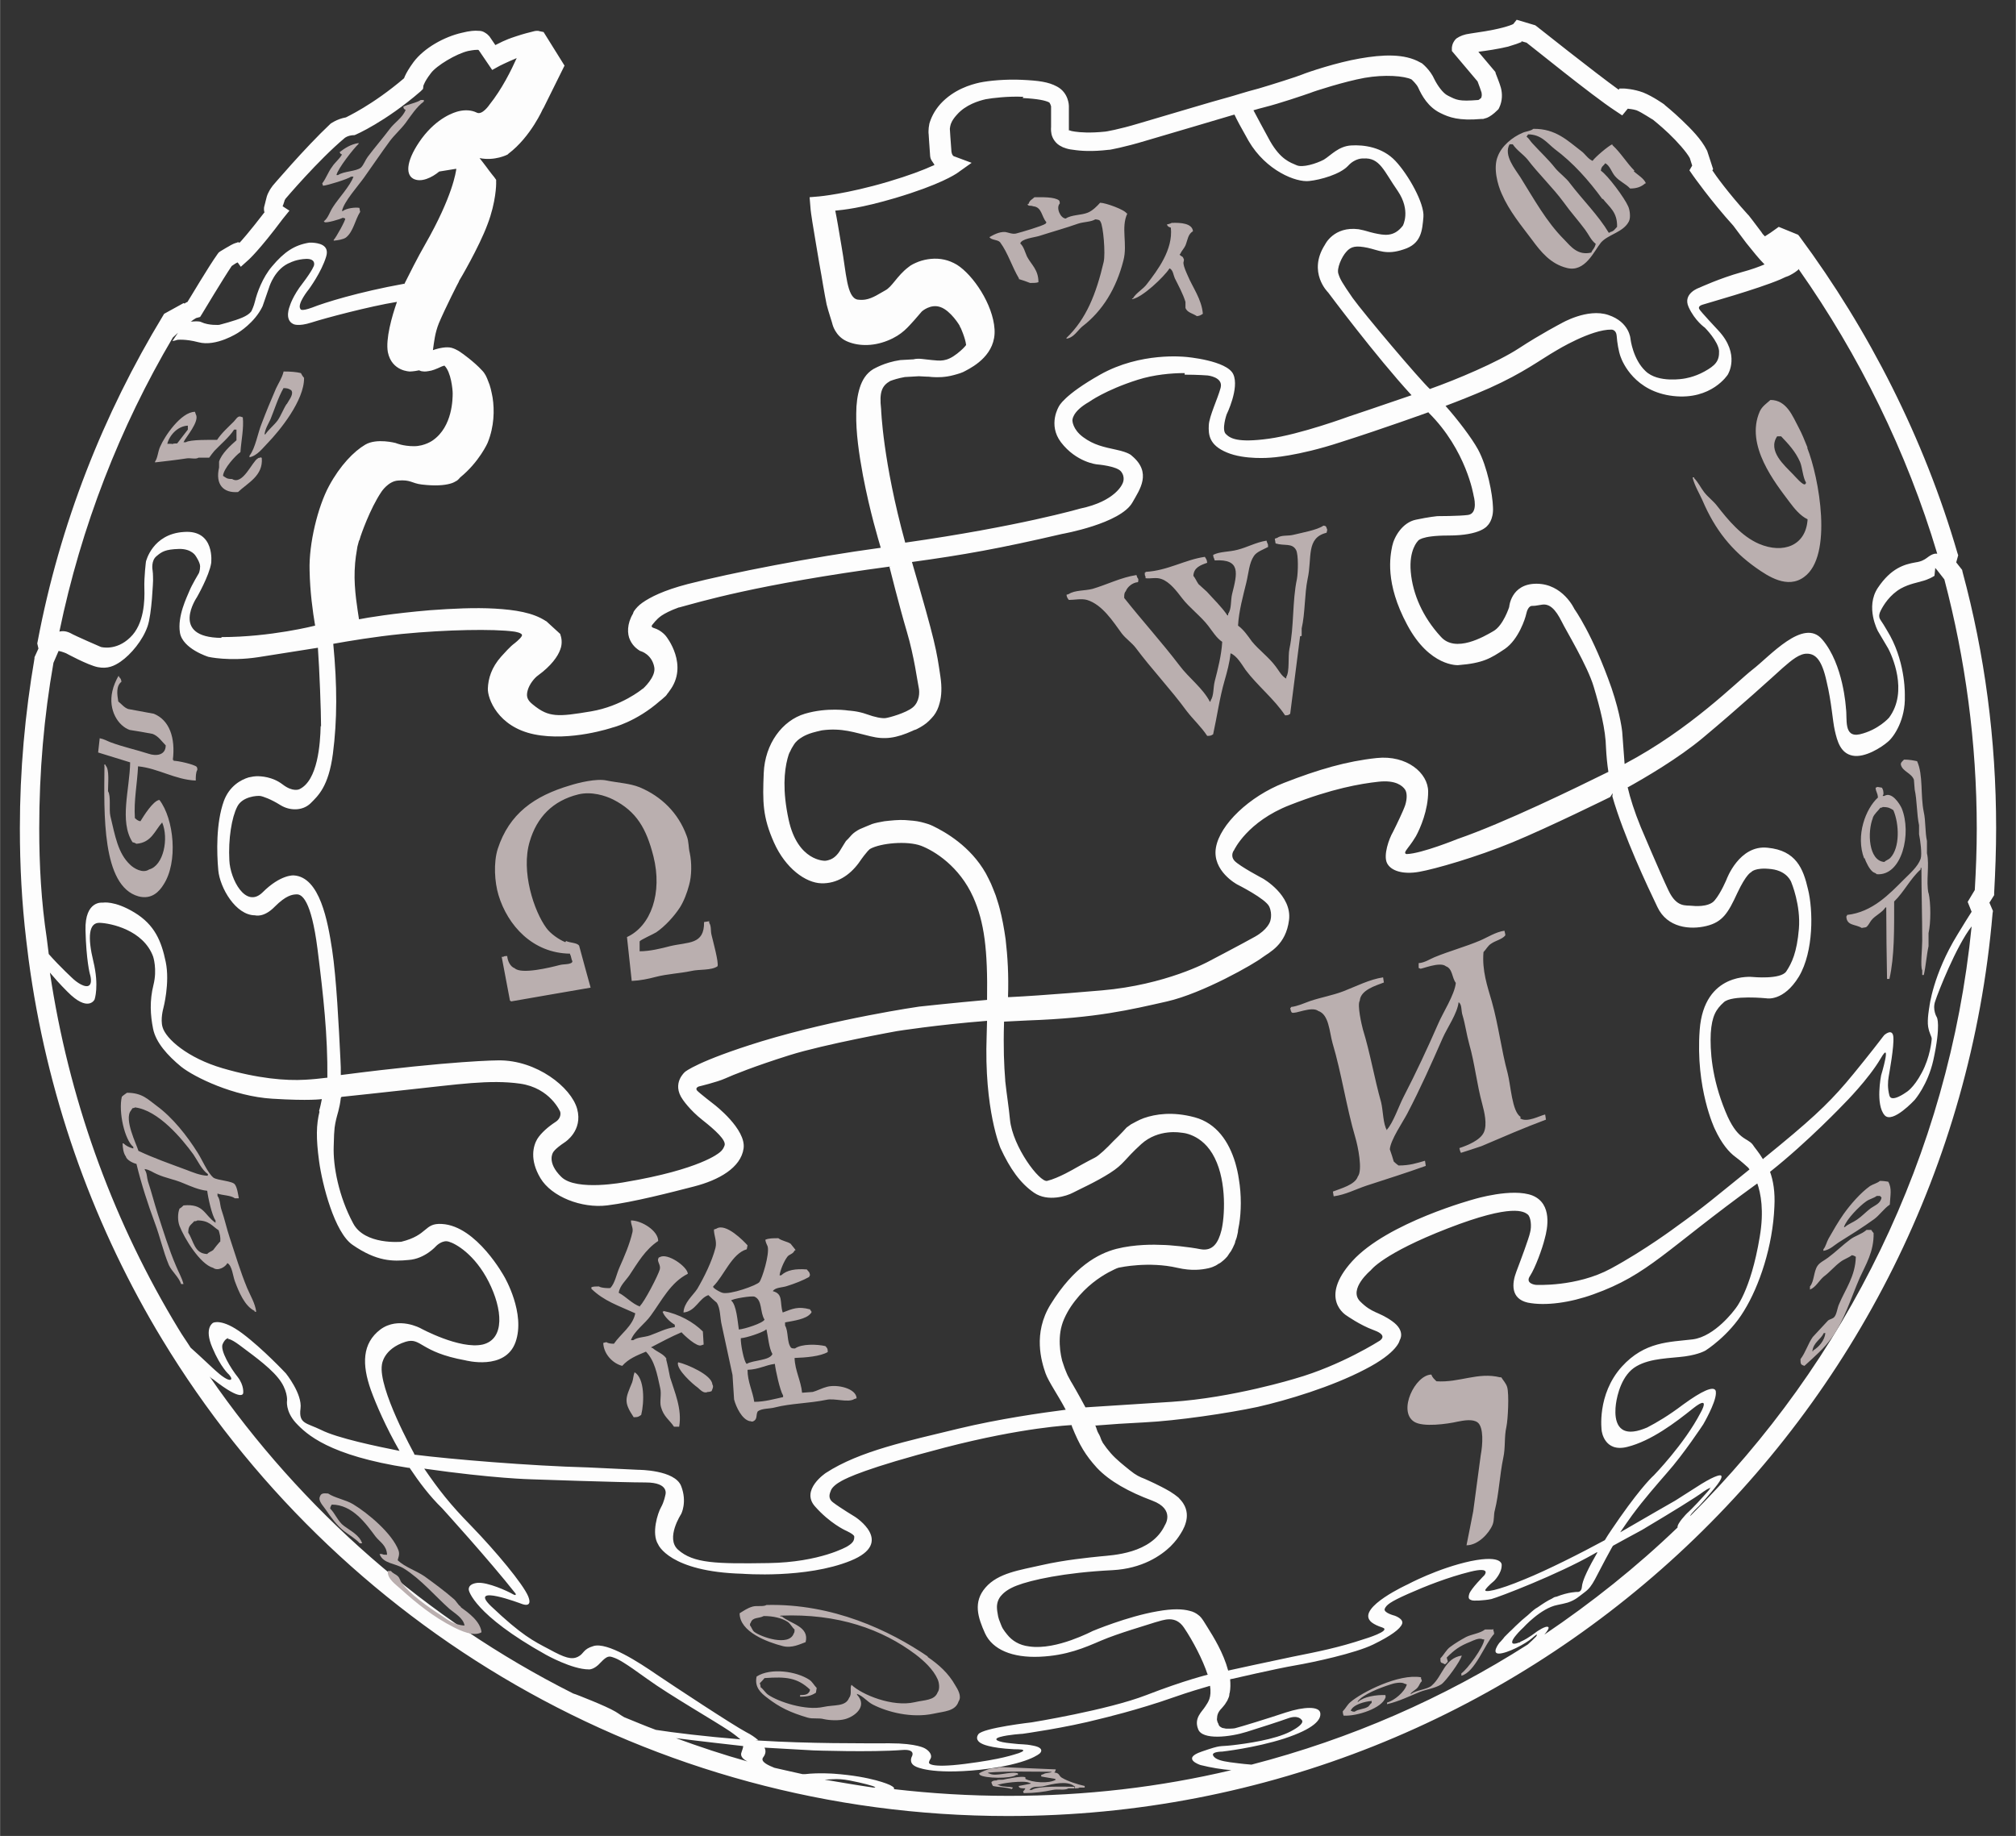 <?xml version="1.0" encoding="UTF-8" standalone="no"?>
<svg xmlns:dc="http://purl.org/dc/elements/1.1/" xmlns:cc="http://creativecommons.org/ns#" xmlns:rdf="http://www.w3.org/1999/02/22-rdf-syntax-ns#" xmlns:svg="http://www.w3.org/2000/svg" xmlns="http://www.w3.org/2000/svg" version="1.1" x="0px" y="0px" width="510" height="464.5" viewBox="0 0 510 464.549" xml:space="preserve" id="svg3857"><rect x="0" y="0" width="510" height="464.549" fill="#333333" stroke="none"/><defs id="defs4850"/><path id="path3930" d="M 383.7 5 l -0.8 1 c 0 0 0 0 -0.1 0.1 c -0.4 0.2 -1.2 0.5 -2.7 0.9 c -3.1 0.8 -5.7 1.1 -8.2 1.5 c -1.5 0.2 -2.5 0.6 -3.4 1.2 c -0.4 0.3 -0.7 0.8 -0.9 1.2 c -0.2 0.4 -0.3 1.1 -0.3 1.1 v 0.9 l 6.5 7.7 c 0.4 1.1 0.8 2.1 1 2.8 c 0.1 0.6 0.1 0.9 -0.1 1.4 c -0.3 0.2 -0.6 0.5 -0.7 0.5 c -5 0.4 -5.5 0 -7.7 -1.1 c -1.3 -0.6 -2.7 -2.7 -3.4 -4.1 c -1.1 -2.5 -3.2 -4.1 -3.2 -4.1 l -0.2 -0.1 l -0.2 -0.1 c -4 -2.3 -9.6 -2 -15.3 -1 c -5.8 1 -13 3.4 -14.7 4.1 h 0 c -0.9 0.4 -7.8 2.6 -10.9 3.5 c -3.5 0.9 -6.1 1.8 -8 2.3 c -2.4 0.6 -16.7 4.9 -22.2 6.5 c -5.3 1.6 -8.5 2.1 -8.6 2.1 c -3.9 0.4 -6.3 0.2 -7.7 0 c -0.7 -0.1 -1.1 -0.2 -1.3 -0.3 c -0.2 -0.1 -0.1 0 -0.1 0 l -0.1 0 c 0 -0.1 0 -0.2 0 -0.2 l 0 -0.1 l 0 -5.8 v -0.1 c 0 0 0 -3.3 -3 -4.9 c -2.2 -1.2 -4.7 -1.5 -8.8 -1.7 h 0 c -4.2 -0.2 -8.4 0.2 -10.8 0.7 c -2.2 0.5 -6.5 1.7 -9.9 5.4 c -1.6 1.8 -2.4 3.6 -2.8 5 c -0.3 1.4 -0.2 2.6 -0.2 2.6 l 0 -0.3 c 0 0 0.2 3.3 0.4 5.9 v 0 c 0.1 1 0.7 1.5 1.1 2.2 c -0.3 0.2 -0.1 0.1 -0.6 0.3 c -2.2 1 -5.8 2.4 -11.2 4 c -10.5 3.1 -17.4 3.7 -17.4 3.7 l -2.4 0.2 l 0.2 2.4 c 0.1 1.8 0.8 5.6 1.4 9.3 c 0.6 3.7 1.2 7 1.2 7 c 0 0 0.3 1.6 0.6 3.5 c 0.3 1.9 0.7 3.8 0.9 4.9 c 0.4 1.7 1.5 4.9 1.5 5.1 c 0 0 0.7 2.9 3.5 4.2 c 2.6 1.2 6.4 1.5 10.4 -0.1 h 0 c 3.8 -1.5 5.3 -3.6 6.8 -5.2 c 1.4 -1.6 1.8 -2.1 1.9 -2.2 c 0 0 2.2 -2 4.7 -1.1 c 2.6 0.9 4.9 4.7 4.9 4.8 l 0.1 0.3 l 0.1 0.1 c 0 0 1.2 2.6 1.4 4.4 c -0.3 0.4 -0.9 1.1 -2.3 2.2 c -2.7 2.1 -4.3 1.8 -6.4 1.6 c -2.2 -0.2 -3.1 -0.5 -4.6 -0.2 l 0.4 0 l -3.6 0.2 l -0.1 0 c -4.2 0.6 -6.8 2.3 -6.9 2.3 c -1.8 1.1 -2.8 2.8 -3.4 4.7 c -0.6 1.9 -0.9 4.1 -0.9 6.5 c -0.1 4.8 0.7 10.3 1.7 15.7 c 1.8 9.4 3.9 16.2 4.5 18.3 c -17.6 2.4 -37.6 6.3 -48.9 9.2 h 0 c -6.1 1.6 -9.4 3.3 -11.4 4.7 c -1 0.7 -1.6 1.4 -2.1 2.1 c -0.2 0.3 -0.2 0.5 -0.3 0.7 c -1.5 2.5 -1.5 5.1 -0.7 6.7 c 0.8 1.7 2.2 2.5 2.2 2.5 l 0.3 0.2 l 0.3 0.1 c 0 0 2.7 0.8 3.3 4 v 0 c 0.5 2.5 -2.9 5.5 -2.9 5.5 l -0.1 0 l -0.1 0.1 c 0 0 -5.2 4.3 -12.9 5.6 c -4.2 0.7 -6.9 1.1 -9 0.9 c -2 -0.2 -3.5 -0.8 -5.8 -2.7 c -1.5 -1.2 -1.6 -2.2 -1.2 -3.6 c 0.4 -1.4 1.6 -3 2.6 -3.7 c 3.3 -2.4 5 -4.8 5.6 -6.5 v 0 l 0 0 c 0.7 -1.7 0.2 -3.3 0.2 -3.3 l -0.2 -0.7 l -3.5 -3.2 l -0.2 -0.1 c -3.2 -2.1 -7.7 -2.8 -12.8 -3.1 c -5.1 -0.3 -10.9 0 -16.4 0.4 c -9.5 0.8 -16 1.9 -18 2.3 c -0.3 -2.1 -1.3 -7.5 -1.1 -12.3 c 0.1 -2.9 0.5 -4.8 0.7 -6.1 c 0.3 -1.2 0.4 -1.5 0.4 -1.5 l 0.1 -0.1 l 0.3 -1 l 0 0 c 0 0 2.3 -6.9 5.3 -11.3 l -0.5 -0.3 l 0.5 0.3 c 0 0 1.7 -2.6 4.1 -2.8 c 3.3 -0.3 3.5 0.7 6.1 1 c 3.4 0.4 5.6 0.2 7.1 -0.2 c 0.8 -0.2 1.3 -0.5 1.8 -0.8 c 0.4 -0.3 0.7 -0.7 0.8 -0.8 c 4.8 -3.9 7 -8.8 7 -8.9 c 1.6 -4 1.7 -8.1 1.2 -11.3 c -0.3 -1.6 -0.6 -3 -1.1 -4.1 c -0.4 -1.1 -0.8 -2 -1.6 -2.8 v 0 h 0 c -1.9 -2.1 -5.1 -4.4 -5.3 -4.5 h 0 c 0 0 -1 -0.8 -2.4 -1.2 c -1.2 -0.3 -3 0 -4.7 0.6 c 0.3 -2.1 0.5 -4.3 1.5 -6.8 c 1.6 -3.8 5 -10.5 5.1 -10.6 l 0 -0.1 l 0 0 c 0.1 -0.1 5.1 -8.6 7.2 -14.3 c 2.2 -5.7 2.2 -10.3 2.2 -10.3 V 45.5 l -0.5 -0.7 c 0 0 -1 -1.2 -2 -2.6 c -0.7 -0.9 -1.2 -1.6 -1.7 -2.2 c 3.9 0.8 7.1 -0.9 7.1 -0.9 l 0.1 -0.1 l 0.1 -0.1 c 5.7 -4.3 8.8 -11.5 8.8 -11.5 l 0 0.1 l 5.4 -10.9 l -5.3 -8.5 l -1 -0.2 c 0 0 -0.3 -0.1 -0.4 -0.1 c -0.1 0 -0.3 0 -0.4 0 c -0.3 0 -0.6 0.1 -1 0.2 c -0.8 0.2 -2.1 0.5 -4.2 1.2 c -3.1 1 -4.1 1.7 -5.2 2.2 l -1.5 -2.2 l -0.5 -0.5 l 0 0 c 0 0 -0.3 -0.2 -0.4 -0.3 c -0.2 -0.1 -0.3 -0.2 -0.5 -0.3 c -0.4 -0.2 -0.8 -0.3 -1.3 -0.3 c -1 -0.1 -2.3 0 -4.3 0.5 c -4.4 1 -9.5 3.8 -12.2 7.4 c -1.1 1.5 -1.8 2.7 -2.2 3.6 c -0.1 0.3 -0.1 0.3 -0.2 0.5 c -8.1 6.9 -14.6 9.8 -14.7 9.9 c -2.3 0.4 -3.9 1.6 -3.9 1.6 l 0 0 l 0 0 C 77.1 37.4 68.7 47.3 68.7 47.3 l 0.5 -0.4 c 0 0 -0.4 0.3 -0.6 0.6 c -0.2 0.3 -0.4 0.6 -0.6 1 c -0.5 0.9 -0.6 1.5 -0.8 2.3 c -0.1 0.4 -0.2 0.8 -0.3 1.2 c -0.1 0.4 -0.2 0.5 -0.1 1.5 c 0 0.1 0.1 0 0.1 0.2 c -4 5.2 -6 7.4 -6.3 7.7 c 0 0 -0.3 -0.1 -0.3 -0.1 l -0.2 0 l -0.2 0.1 c -1.2 0.3 -1.9 0.9 -2.7 1.3 c -0.8 0.5 -1.5 0.9 -1.5 0.9 l -0.4 0.3 l -0.3 0.4 c -2.3 3.2 -7 11.2 -7.6 12.1 c -0.3 0.1 -0.5 0.2 -0.7 0.4 l -0.3 -0.1 l -4.9 2.7 l -0.3 0.5 C 26.1 104.8 15.1 132.6 9.5 162.3 l -0.1 0.5 l 0.3 1.3 l -1 2.2 l 0 0.3 C 6.3 180.6 5 194.9 5 209.6 c 0 9.5 0.5 18.9 1.6 28.2 l 0 0 l 0.6 4.9 l 0 0 c 4.5 33.8 15.7 65.5 32.3 93.7 l 1.5 2.5 v 0 c 43.8 72.3 123.3 120.6 214 120.6 c 130.8 0 238.2 -100.5 249.1 -228.4 l 0.1 -0.6 l -0.9 -2.1 l 1.2 -1.9 l 0 -0.6 c 0.3 -5.4 0.5 -10.9 0.5 -16.4 c 0 -22.4 -2.9 -44.1 -8.5 -64.8 l -0.1 -0.5 l -1.5 -1.9 l 0.5 -1.8 l -0.2 -0.6 C 486.8 111 472.8 83.5 455.3 59.9 l -0.4 -0.5 l -4.9 -2 l -2.1 1.5 l -1.4 0.9 c -0.4 -0.4 -0.6 -0.6 -0.9 -1.1 c -1.7 -2.3 -3.2 -4.2 -3.2 -4.2 l -0.1 -0.1 l -0.1 -0.1 c -5 -5.5 -8.3 -10.1 -9 -11.2 l 0.2 -0.3 l -1.5 -4.6 l -0.1 -0.2 c -1.4 -2.8 -4 -5.4 -6.3 -7.6 c -2.3 -2.2 -4.3 -3.8 -4.3 -3.8 l -0.1 -0.1 l -0.1 -0.1 c 0 0 -2.8 -2 -5.3 -3 c -2.4 -0.9 -4.8 -1 -4.8 -1 l -1.2 0 l -0.2 0.3 C 403.4 18.3 388.8 6.7 388.8 6.7 l -0.4 -0.3 z m 1.1 5.4 l 1.4 0.4 c 0.6 0.4 16.7 13.5 22.4 17.2 l 1.8 1.2 l 1.4 -1.7 c 0.6 0.1 1.2 0.1 2.2 0.4 c 1.3 0.5 4.1 2.4 4.2 2.4 c 0.1 0.1 1.9 1.5 4 3.5 c 2.1 2 4.5 4.7 5.3 6.2 l 0.6 1.9 l -0.7 1.2 l 0.9 1.3 c 0 0 4.5 6.4 10.2 12.7 c 0 0 1.5 2 3.3 4.4 c 1.6 2 3.2 4 4.6 5.4 c -1.4 0.6 -3.3 1.3 -5.9 2 c -5.4 1.5 -10.6 3.9 -10.6 3.9 c 0 0 -4.3 1.4 -2.7 4.9 c 1.6 3.5 4.1 5.2 4.1 5.2 c 0 0 3.4 3.4 3.6 5.9 c 0.1 2.6 -1 3.7 -3.7 5.2 c -2.7 1.5 -5.2 1.8 -5.2 1.8 c 0 0 -6.5 1.2 -9.7 -1.9 c -3.2 -3 -3.8 -8.1 -3.8 -8.1 c 0 0 -0.2 -4.3 -5.6 -6.1 c -5.3 -1.8 -11.9 2.1 -11.9 2.1 c 0 0 -5.2 2.7 -10.7 6.3 c -5.5 3.6 -16 8 -22.5 10.3 l -1.2 1 l 1.2 -0.9 c -2.7 -2.5 -16.8 -19.2 -19.6 -23.1 c -2.7 -3.9 -3.2 -4.8 -3.6 -6.1 c -0.5 -1.3 0.8 -4.3 2 -5.6 c 1.2 -1.4 2.5 -1.6 5.4 -1 c 2.8 0.6 4.7 1.9 9.1 0.4 c 4.5 -1.4 4.7 -4.8 5 -8.2 c 0.3 -3.4 -3.8 -10.7 -7.1 -14.2 c -3.3 -3.5 -8 -4.1 -11.2 -3.9 c -3.2 0.2 -5.1 2.5 -6.9 3.6 c -1.9 1 -5.4 2.1 -6.9 1.4 c -1.6 -0.7 -4 -1.4 -6.7 -6.1 c -1.8 -3.3 -3.2 -5.9 -4.2 -7.8 c 1 -0.3 1.7 -0.5 2.9 -0.8 c 3.6 -0.9 9.8 -3 11.5 -3.6 v 0 c 0.9 -0.4 8.7 -2.9 13.7 -3.8 h 0 c 5.1 -0.9 10.1 -0.5 11.9 0.4 c 0.2 0.2 1.3 1.2 1.7 2.1 c 0.9 2 2.5 4.9 5.6 6.4 h 0 l 0 0 c 2.2 1.1 4.7 2 10.3 1.5 c 0.2 0 0.3 0 0.5 0 c 0.3 -0.1 0.7 -0.2 1 -0.3 c 0.7 -0.3 1.6 -0.9 2.6 -1.9 l 0.3 -0.3 l 0.2 -0.4 c 0.8 -1.7 0.8 -3.5 0.4 -5 c -0.4 -1.4 -0.9 -2.5 -1.3 -3.6 l -0.1 -0.4 l -4.3 -5.1 c 2.2 -0.3 4.5 -0.6 7.5 -1.3 c 1.7 -0.5 2.8 -0.9 3.5 -1.2 z m -263.7 2.3 l 3.4 5 l 2 -1.1 c 0 0 1.8 -0.9 4.2 -1.9 c -1.4 3.1 -3.7 7.8 -6.9 11.8 c 0 0 -1.8 2.7 -3.2 2 c -1.4 -0.7 -3 -0.7 -4.4 -0.4 c -1.4 0.3 -5.6 1.7 -9.5 6.9 c -3.8 5.2 -4.3 9 -2.2 10.2 c 2 1.1 4.8 -0.3 6.6 -1.8 l 4.3 -0.7 c 0 0.1 0 0.2 0 0.2 c -0.1 0.5 -0.8 6.6 -7.9 19 c -1.8 3.1 -4.1 7.7 -5.2 9.9 l 0 0.1 c 0 0 -0.1 -0.1 -0.1 -0.1 c -11.6 2.1 -20.2 4.8 -23.2 6 c -3 1.1 -3 0.4 -3 0.4 c -1 -1.2 2.1 -5 2.1 -5 c 0 0 3.2 -4.3 4.4 -8.3 c 0.9 -3 -2 -3.4 -3.5 -3.5 c -0.5 0 -0.8 0 -0.8 0 c -3.7 0.6 -6.3 2.3 -9.4 6 c -2.4 2.8 -3.8 6.7 -4.3 8.8 c -0.3 1.3 -0.9 2.5 -0.9 2.5 c 0 0 -0.4 0.8 -2.2 1.6 c -2 0.9 -6 1.9 -6 1.9 c 0 0 -2.6 0.2 -4.5 -0.7 c -0.6 -0.3 -1.7 -0.2 -2.7 -0.1 l 0.2 -0.1 c 0 0 0.2 -0.2 0.5 -0.4 c 0.3 -0.2 0.7 -0.4 0.6 -0.4 l 1.1 -0.3 l 0.5 -0.8 c 0 0 5.4 -9 7.5 -12.1 c 0.2 -0.1 0.4 -0.3 0.9 -0.6 c 0.3 -0.2 0.4 -0.2 0.6 -0.3 l 0.8 1.1 l 2 -1.8 c 0 0 2.7 -2.4 8.6 -10.3 l 0 0 l 1.7 -2.1 l -1.7 -1.1 c 0 -0.1 0 -0.2 0.1 -0.3 c 0.2 -0.6 0.5 -1.5 0.4 -1.3 c 0.1 -0.1 0.1 -0.1 0.1 -0.1 l 0.1 -0.2 c 0 0 8.3 -9.8 15 -15.4 c 0 0 0.7 -0.6 2.1 -0.7 l 0.3 0 l 0.3 -0.1 c 0 0 7.5 -3.2 16.5 -11 l 0.6 -0.6 l 0.1 -0.8 c 0 0 -0.1 0.1 0.2 -0.5 c 0.2 -0.5 0.7 -1.4 1.7 -2.7 c 1.4 -1.9 6.4 -4.9 9.4 -5.6 c 1.5 -0.3 2.1 -0.3 2.5 -0.3 z m 137.6 12.1 c 3.8 0.2 5.7 0.6 6.7 1.1 h 0 c 0.2 0.1 0.5 0.9 0.5 1 l 0 5.4 l 0 -0.2 c 0 0 -0.1 0.8 0.1 1.8 c 0.2 1 1 2.5 2.6 3.2 c 0.2 0.1 0.3 0.2 0.7 0.3 c 0.5 0.2 1.2 0.4 2.2 0.5 c 1.9 0.3 4.8 0.5 9 0 h 0.1 l 0.1 0 c 0 0 3.6 -0.6 9.2 -2.3 c 5.5 -1.6 20.3 -6 22 -6.5 c 0.1 0 0.3 -0.1 0.4 -0.1 c 0.6 1.3 1.5 3 3.6 6.7 c 4.4 7.5 12 10.5 15.3 10.1 c 2.9 -0.3 7.8 -1.7 9.8 -3.8 c 1.9 -2.1 3.9 -1.9 3.9 -1.9 c 4.2 -0.3 5.2 3.2 8.7 8.2 c 3.4 5 1.3 8.8 1.3 8.8 c -2.3 3 -4.8 2.4 -7.2 1.9 c -1.8 -0.4 -1.9 -0.6 -4 -1 c -6.3 -0.8 -8.5 3.9 -8.5 3.9 c -4.5 7 0.8 12.1 0.8 12.1 c 0 0 12 16.1 21.1 26 c -6.9 2.4 -15.9 5.4 -15.9 5.4 c 0 0 -12.2 4.5 -20.2 5.6 c -8 1.1 -9.8 -0.1 -10.9 -1.2 c -1.1 -1.1 0.2 -4.9 0.2 -4.9 c 0 0 3.3 -6.7 1.7 -10.2 c -1.6 -3.5 -11.9 -4.4 -12.1 -4.4 c -0.2 0 -11.3 -1.3 -21.6 4.5 c -9.2 5.2 -10.4 8 -10.4 8 c 0 0 -2.9 4.6 0.5 9.1 c 3.9 5.1 9.1 5.6 9.1 5.6 c 0 0 5 0.4 6.1 1.8 c 1.2 1.5 0.4 3 0.4 3 c 0 0 -1.6 4.5 -10.8 6.4 c 0 0 -15.4 4.5 -44.2 8.6 c -5.7 -20.7 -6.1 -33.8 -6.1 -33.8 c -0.5 -4.3 0.2 -5.9 2.3 -7.1 c 0.8 -0.3 2 -0.7 3.7 -1 l 3.5 -0.2 l 0.1 0 c 0.6 0 1.2 0.1 1.9 0.1 c 0.5 0 0.4 0 1.4 0.1 h 0 c 1.4 0.1 3.3 0.1 5.5 -0.5 c 1.1 -0.3 2.2 -0.6 3 -1.1 c 2.1 -1.1 7.7 -4.2 7.3 -10.5 c -0.4 -6.3 -5.4 -13.7 -9.5 -16.3 c -0.5 -0.3 -1.1 -0.6 -1.6 -0.8 c -0.5 -0.2 -1.1 -0.4 -1.6 -0.5 c 0 0 0 0 0 0 c -2.2 -0.5 -4.6 -0.2 -6.5 0.5 c -1 0.4 -1.9 0.8 -2.6 1.4 c -2.9 2.2 -4.1 5 -5.9 5.9 c -1.3 0.7 -3.1 2 -5 2.3 c -0.6 0.1 -1.3 0.1 -2 0 c -2.7 -0.6 -2.8 -6.7 -4 -13.4 c -0.7 -4.2 -1.2 -7.2 -1.6 -9.1 c 2 -0.2 6.4 -0.6 15.2 -3.2 c 5.7 -1.7 9.5 -3.2 11.9 -4.3 c 2.4 -1.1 3.6 -1.9 3.6 -1.9 l 3.8 -2.7 l -4.3 -1.6 c 0 0 -0.6 0 -0.8 -1.2 c -0.2 -2.4 -0.4 -5.7 -0.4 -5.7 l 0 -0.1 l 0 -0.1 c 0 0 0 0 0.1 -0.6 c 0.1 -0.6 0.5 -1.6 1.7 -2.9 c 2.2 -2.5 5.5 -3.5 7.3 -3.9 c 1.6 -0.3 5.8 -0.8 9.5 -0.6 z M 56 161.4 c -13.2 -0.1 -6.2 -10.3 -6.2 -10.3 c 0 0 3.1 -5.4 3.6 -8.6 c 0 0 1.1 -8.5 -6.9 -7.9 c -8 0.5 -9.6 7.5 -9.6 7.5 c 0 0 -0.5 3.9 -0.4 6.8 c 0.1 2.9 0 9 -3.6 12.4 c -3.6 3.5 -7.4 2.4 -7.4 2.4 c 0 0 -6.5 -2.8 -7.7 -3.5 c -1 -0.5 -1.9 -0.6 -2.8 -0.4 c 5.5 -26.6 15.3 -51.7 28.7 -74.4 l 1.3 -1.2 l -1.4 2.1 c 0.7 -0.1 1.2 -0.3 1.2 -0.3 c 0 0 2 -0.3 5.4 0.6 c 4.5 1.2 10 -2.4 10 -2.4 c 0 0 4.2 -2.5 6.2 -6.7 l 1.7 -4.9 c 0 0 1.4 -4.7 5.4 -6.2 c 0 0 1.5 -0.8 4 -0.9 c 2.5 0 1.9 1.7 1.9 1.7 c 0 0 -0.3 1.1 -2.8 4.4 c -2.6 3.3 -3.3 5.8 -3.3 5.8 c 0 0 -1.5 3.5 0.9 4.6 c 0 0 1.2 0.7 4.6 -0.4 c 3.4 -1.1 14.7 -4.1 21.5 -5.2 l 0.1 0 l 0 0 c -1.3 3.7 -2.9 9.4 -2.3 12.7 c 1 4.9 5.6 4.9 5.6 4.9 c 0 0 0.9 0 2.3 -0.3 l 0.5 0.2 c 0 0 0.5 0.1 0.8 0.1 c 0.3 0 0.7 0 1.1 -0.1 c 0.9 -0.1 1.9 -0.5 3.4 -1.2 c 0.3 -0.1 0.4 -0.1 0.6 -0.2 c 1.7 1.6 2.1 6.1 2.1 7 c 0 1.3 0 8.4 -5 11.9 c 0 0 -2 1.5 -4.8 1.5 c -2.8 0 -4.6 -0.8 -4.6 -0.8 c 0 0 -4.8 -1.3 -7.7 0.4 c -2.9 1.7 -6.4 5.3 -9.2 10.5 c -2.8 5.2 -5.1 14.5 -4.9 21.3 c 0.1 5.4 0.8 10.5 1.4 14 c 0 0 -11.2 2.9 -23.7 2.9 z M 455.1 68.2 c 15.2 21.6 27.3 46.1 35 71.9 c -0.2 0 -0.4 0 -0.6 0 c -1.9 0.4 -2 1.8 -4.9 2.2 c -2.9 0.5 -6.2 1.5 -9.5 6.4 c -3.3 4.9 0 11 0 11 c 0 0 1.7 2.9 2.6 4.4 c 0.8 1.5 5.2 10.8 0.2 17.5 c 0 0 -2.7 3.1 -7.4 4.2 c -4.2 0.9 -3.1 -4 -3.5 -6.6 c 0 0 -0.6 -11.1 -6 -17.4 c -4.7 -5.6 -13.3 4.3 -17.6 7.6 c -4 3.1 -15.7 15.1 -32.4 23.9 l -0.6 -8.1 c 0 0 -0.4 -4.3 -2.7 -11.1 c -4.8 -13.7 -9.4 -20 -9.4 -20 c 0 0 -2.9 -6.4 -9.6 -6.4 c -6.5 0 -6.9 5.9 -6.9 5.9 c 0 0 -1.5 4.7 -4 6.1 c -2.4 1.4 -9.6 5.6 -13.3 1.4 c -4.6 -5 -7.1 -10.8 -7.6 -16.4 c -0.5 -5.6 1.8 -7.8 1.8 -7.8 c 0 0 0.5 -1.4 7.8 -1.4 c 8.2 0 9.8 -2.5 9.8 -2.5 c 0 0 1.6 -1.4 1.4 -4.7 c -0.1 -3.2 -1.4 -10.2 -3.8 -14.6 c -1.6 -2.9 -5.1 -7.5 -8.2 -11 l -4.7 -0.8 v 0 l 0.5 1.3 l 4.2 -0.5 c 2.9 -1.1 6.8 -2.6 11.1 -4.5 c 8.7 -3.9 12.9 -7.2 16.9 -9.5 c 0 0 8.8 -5.4 14 -5.3 c 0 0 1.2 0 1.3 1.6 c 0.1 1.6 0.5 4 1 5.3 c 0.5 1.4 3.6 8.8 13.3 9.9 c 9.7 1.1 13.8 -5.4 13.8 -5.4 c 0 0 3.3 -5.1 -2.4 -11.2 c 0 0 -4.7 -5 -4.8 -5.4 c 0 0 -0.5 -0.7 0.8 -1.1 c 1.2 -0.4 13.8 -3.9 19.7 -6.4 l 1.3 -0.6 c 0 0 0.9 -0.3 1.2 -0.5 c 0.8 -0.4 1.7 -1 2.3 -1.6 z M 299.7 94.8 c 3.4 0 5.8 0.2 5.8 0.2 c 0 0 4 0.4 3.3 3.1 c -0.7 2.7 -2.9 7.2 -3 9.5 c -0.1 2.3 0 5 4.6 6.9 c 4.5 1.9 11 1.3 11 1.3 c 0 0 6.7 -0.3 17.7 -3.9 c 11 -3.5 22.3 -7.6 22.3 -7.6 c 5.2 -3 -0.6 -1.8 -0.8 -2.2 l 0.8 2.2 l 0 0.1 c 9.6 9.5 11.4 21 11.4 21 c 0 0 1.3 4.5 -1.4 4.9 c -2.3 0.3 -7.8 0.3 -7.8 0.3 c 0 0 -2.1 0.2 -5.4 0.9 c -3.4 0.7 -5.5 4.3 -6 6.7 c -0.5 2.5 -1.9 9.3 3.8 19.9 c 5.7 10.7 12.9 10.2 12.9 10.2 c 6.3 -0.5 8.2 -1.7 11.8 -4.1 c 3.5 -2.4 5.2 -7.8 5.4 -8.8 c 0.2 -1 0.7 -2.1 1.5 -2.1 c 0.8 0 0.6 0 2.5 -0.3 c 1.9 -0.3 3.4 1.1 5 4.3 c 1 2.1 6.5 11.1 8.1 16.5 c 1.6 5.4 3 10.7 3.1 15.5 c 0.1 1.9 0.3 4.1 0.6 6 v 0 c -8.1 4 -26.3 12.9 -38.2 17 c 0 0 -9.1 3.7 -12.8 3.8 c 0 0 -0.8 0 -0.2 -0.9 c 0.6 -0.9 1.3 -1.6 2.5 -3.6 c 1.1 -2 3.1 -6.6 3.1 -11.3 c 0 -4.7 -5.4 -9.3 -13 -8.5 c -7.6 0.8 -14.8 2.9 -23.5 6.3 c -8.7 3.4 -16.2 10.5 -17.2 16.4 c -1 5.9 5.4 9.3 5.4 9.3 c 0 0 7.2 3.6 8.1 5.6 c 0.9 2 0.2 3.8 0.2 3.8 c 0 0 -0.6 2 -3.8 3.8 c -3.2 1.8 -11.8 6.3 -11.8 6.3 c 0 0 -10.7 5.9 -27 7.3 c 0 0 -14.8 1.3 -23.4 1.7 c -0.1 0 -0.2 0 -0.3 0 c 0.2 -5.5 -0.1 -10.3 -0.6 -14.6 v 0 c -0.4 -2.9 -0.9 -5.5 -1.5 -7.8 v 0 c -0.3 -1.2 -0.7 -2.3 -1 -3.3 v 0 c -0.4 -1.1 -0.8 -2 -1.2 -3 v 0 c -0.4 -0.9 -0.9 -1.8 -1.3 -2.6 c -3.9 -6.9 -10.3 -10.5 -13.4 -12 c -0.8 -0.4 -1.8 -0.7 -3 -1 c -1.2 -0.3 -2.6 -0.4 -4 -0.5 c -1.7 -0.1 -3.5 0.1 -5.3 0.3 c -1.1 0.2 -2.2 0.4 -3.1 0.7 l 0 0 c -1.2 0.5 -2.2 0.9 -3.1 1.3 l 0 0 c -0.8 0.4 -1.5 0.9 -2 1.4 c -0.3 0.3 -0.6 0.7 -0.9 1 c -0.2 0.2 -0.4 0.4 -0.6 0.6 c 0 0 0 0 0 0 c -0.4 0.6 -0.8 1.3 -1.3 2.1 c 0 0 0 0 0 0 c -0.9 1.6 -1.9 2.3 -2.7 2.6 c -0.8 0.3 -1.3 0.3 -1.3 0.3 c 0 0 -6.9 0.2 -9.2 -10.4 c -1.6 -7.4 -1.1 -12.3 -0.3 -15.4 c 0.2 -0.8 0.4 -1.4 0.7 -1.9 l 0 0 c 0.2 -0.5 0.5 -1 0.7 -1.3 l 0 0 c 0.4 -0.7 0.7 -1 0.7 -1 l 0 0 c 0 0 0.2 -0.2 0.5 -0.5 c 0.6 -0.5 1.7 -1.3 3.7 -1.9 c 0.7 -0.2 1.5 -0.4 2.4 -0.6 c 5.1 -0.7 8.4 0.6 12.3 1.5 c 3.6 0.9 6.5 0.5 10.7 -1.4 c 0.3 -0.2 0.6 -0.2 1 -0.4 c 1.2 -0.6 2.3 -1.3 3.1 -2.1 c 0.4 -0.4 0.8 -0.8 1.2 -1.3 l 0 0 c 0.7 -0.9 1.2 -2 1.5 -3.2 c 0.5 -1.8 0.6 -4 0.2 -6.7 c -1 -6.8 -1.2 -8.4 -7.2 -29 c 13.1 -1.8 22.1 -3.4 38 -7.1 c 0 0 14.8 -2.6 17.8 -8 c 1.8 -3.2 5 -7.5 -0.2 -11.8 c 0 0 -0.6 -0.8 -3.9 -1.5 c -3.2 -0.7 -5.7 -1.2 -8.4 -3.2 c -2.7 -2 -2.7 -4.2 -2.7 -4.2 c 0 0 -0.2 -2.2 4.2 -4.7 c 0 0 4.1 -3 12.3 -5.6 c 4.1 -1.3 8.5 -1.7 11.9 -1.7 z M 81.1 183.7 c -0.1 4.4 -0.7 13.8 -5.4 16 c 0 0 -1.6 0.8 -4.2 -1.2 c -2.6 -2 -5.5 -2.1 -6.6 -2.1 c -0.4 0 -1.1 0.1 -2 0.3 c -2 0.6 -4.9 2.2 -6.3 6 c -2 5.6 -1.8 13.1 -1.4 17.5 c 0.4 4.4 4.4 11.4 9.3 11.4 c 0 0 2.2 0.7 5 -2.2 c 2.8 -2.8 4.4 -3.1 5.6 -3.1 c 1.2 0 3.6 1.3 5.2 13.8 c 1.5 11.9 2.6 21.9 2.5 32.7 c 1.2 1.4 2 3.1 3 4.8 c 3.9 -0.4 10.3 -1.1 17.6 -1.9 c 12.3 -1.3 20.5 -2.6 28.2 -1.5 c 7.6 1.1 10.1 7.1 10.1 7.1 c 0 0 0.5 1.5 -1.2 2.6 c -1.7 1.1 -3.6 2.7 -4.6 4.3 c -1 1.7 -2 5.2 0.8 9.9 c 2.8 4.7 10.4 7.7 16.9 6.9 c 6.5 -0.8 16.2 -3.3 22 -4.8 c 6.2 -1.6 11.8 -4.7 12.5 -9.6 c 0.7 -4.9 -7.4 -11.1 -7.4 -11.1 c 0 0 -3.9 -3 -4.4 -3.6 c -0.5 -0.7 0.5 -1 0.5 -1 c 0 0 4.6 -1.1 6.6 -2 c 2 -0.9 7.4 -3.1 16.3 -5.9 c 8.9 -2.8 27.2 -6.1 27.2 -6.1 c 0 0 10.1 -1.6 22.8 -2.6 l 2.8 -0.7 l -2.8 0.7 c 0 1.2 -0.1 2.4 -0.1 3.7 c -0.7 18.8 3.5 28.5 3.5 28.5 c 2.4 5.2 5 8.9 8.5 11.3 c 3.5 2.4 8.3 0.8 9.8 0 c 1.5 -0.8 5.8 -2.7 9.4 -5 c 3.6 -2.3 3.5 -3.3 7.9 -7.3 c 4.4 -4 10.1 -2.9 10.1 -2.9 c 0 0 5.4 0.1 8.5 6.4 c 3.1 6.2 2.5 15.1 1.7 18.3 c -0.8 3.2 -2.2 5.3 -5.2 4.8 c -3 -0.6 -8 -1.1 -9.8 -1.1 c -1.8 -0.1 -6.9 -0.2 -11.6 1 c -4.6 1.2 -10.7 4.5 -16.6 14 c -4.6 7.4 -2.3 14.6 -1.3 17.5 c 0.8 2.2 3.1 5.4 5.1 9.2 l 3.7 1.2 l -0.4 -1.4 l -3.3 0.2 c -6.2 0.8 -16.8 2.3 -27.2 4.8 c -12.7 3.1 -24.9 5.6 -33.5 11.2 c 0 0 -6.5 4.3 -2.7 8.5 c 3.7 4.2 7.6 6 7.6 6 c 0 0 2.3 1 2.3 1.6 c 0 0.8 -0.1 1.5 -1.8 2.5 c 0 0 -6.8 4 -19.9 4.2 c -13.2 0.2 -19 0.1 -22.9 -3.4 c -3.2 -2.9 0.8 -9 0.8 -9 c 0 0 1.6 -3 0 -7.1 c -1.6 -4.1 -10.8 -4.1 -10.8 -4.1 l -12.7 -0.6 c -15 -0.4 -34.9 -2.1 -43.7 -3.2 c 0 0 -0.1 0 -0.2 0 v 0 c -0.1 -0.1 -0.2 -0.3 -0.2 -0.4 c 0 0 -9.1 -16.4 -8.1 -22.4 c 0 0 0.3 -4 6 -5.8 c 4 -1.2 3.5 2.6 15.1 4.7 c 0 0 10.1 2.7 12.7 -4.6 c 2.6 -7.3 -2.8 -16.5 -2.8 -16.5 c 0 0 -7 -12.9 -15.8 -13.4 c -4.6 -0.3 -3.4 2.8 -10.3 4.5 c 0 0 -9.3 0.9 -12.2 -4.7 c -3.6 -6.7 -5.1 -14.4 -4.9 -19.5 c 0.1 -4.9 0.3 -5.2 0.6 -6.7 c 0.2 -1 0.9 -2.8 1.2 -5.5 c 0 0 3.7 -5.2 -3.6 -5.1 c -1.6 0.2 -3.5 0.4 -5.4 0.5 c -4.9 0.3 -12 -0.3 -20.9 -2.9 c -8.9 -2.6 -14.4 -7.5 -15.2 -10.4 c -0.6 -2 0.2 -4.8 0.2 -4.8 c 0 0 1.7 -6.4 0.6 -11.7 c -1.1 -5.3 -2.8 -9.4 -7.9 -12.5 c -5.1 -3.1 -8 -2.5 -8 -2.5 c 0 0 -4.6 -0.7 -4.4 7 c 0.2 7.7 1.1 11 1.1 11 c 0 0 0.9 2.7 -0.5 3.1 c -1.4 0.3 -3.6 -1.7 -3.6 -1.7 c 0 0 -3.5 -3.2 -6.3 -6.4 l -0.5 -4 v 0 C 10.4 228.1 9.9 218.9 9.9 209.6 c 0 -14.3 1.2 -28.3 3.6 -41.9 l 1.3 -3 c 1 0.2 1.9 0.6 1.9 0.6 c 0 0 5.5 3 8 3.5 c 2.5 0.5 4.2 -0.3 5.8 -1.4 c 2.6 -1.8 5.6 -5.4 6.8 -8.9 c 1.1 -3.1 1.4 -11.6 1.4 -11.6 l 0 0.1 c 0 0 0 -2 -0.1 -2.5 c -0.1 -0.5 -0.4 -2.7 1 -3.8 c 1.3 -1.1 2.2 -1.7 5.6 -1.8 l 0 0 c 3.3 -0.1 4.3 1.8 4.3 1.8 c 0 0 1.1 1.6 1.1 2.6 c 0 1 -0.3 1.7 -0.3 1.7 c 0 0 -1.8 3 -2.4 4.5 c -0.6 1.5 -3.1 6.4 -2.4 10.6 c 0.7 4.1 7.2 6.1 7.2 6.1 c 0 0 5.2 1.2 12.5 0.1 l 15.2 -2.4 c 0.4 5.5 0.8 16.3 0.8 19.9 z m 143.9 -40.3 c 0 0 2.5 10 4.4 16.4 c 1.9 6.4 2.7 12.8 3 14.1 c 0.3 1.3 0.2 3.7 -1.5 5.1 c -1.7 1.4 -6 2.6 -6.9 2.7 c -0.9 0.1 -2.6 -0.2 -4.8 -1 c -2.2 -0.8 -4.5 -0.9 -4.5 -0.9 c 0 0 -5.4 -0.9 -11.1 0.8 c -5.7 1.7 -10.1 7.6 -10.4 15 c -0.3 7.3 -0.3 11.1 2.6 17.6 c 2.9 6.5 8 10.2 12 10.3 c 3.9 0.1 7.1 -2 9.4 -5.1 c 2.2 -3.2 2.9 -3.6 2.9 -3.6 c 2.7 -1.5 9.4 -2.1 12.9 -0.8 c 3.4 1.3 9.7 5.2 13.2 13 c 2.8 6.3 3.7 13.3 3.5 26 l 2.8 2.2 l 0.1 -1.5 l -2.9 -0.7 c -8 0.7 -17.2 1.7 -17.2 1.7 c 0 0 -20.8 3 -39.9 8.8 c -16.2 5 -19.3 7.7 -19.3 7.7 c 0 0 -3.5 2.9 -0.6 7 c 0 0 1.7 2.6 5 5.2 c 3.3 2.6 6 5.1 5.6 6.4 c -0.4 1.3 -1.4 1.9 -1.4 1.9 c 0 0 -4.7 4.2 -23.8 7.4 c 0 0 -12.3 2.4 -16.1 -1.3 c -3.8 -3.7 -2.1 -6.2 -2.1 -6.2 c 0 0 0.3 -0.8 3 -2.6 c 0 0 4.6 -2.9 3.1 -8.4 c -1.5 -5.5 -10.3 -12.4 -19.9 -12.3 c 0 0 -11.2 0 -39.8 3.7 c 0 0 0 0 -0.1 0 c 0 -1.3 0 -2.6 -0.1 -4 c -0.4 -8.1 -1 -20.5 -2.1 -27.7 c -1.1 -7.2 -3.1 -18.4 -9.7 -18.8 c 0 0 -3.3 -0.3 -7.9 4.3 c -4.3 4.2 -8.2 -3.4 -8.4 -8.1 c -0.3 -5.4 0.6 -10.9 2 -13.6 c 1.3 -2.6 5.1 -2.8 5.8 -2.7 c 0.7 0.1 2.7 0.8 5.1 2.3 c 2.4 1.5 5.6 1.5 7.6 -0.4 c 1.9 -1.9 4.6 -4.2 5.7 -12.6 c 1.1 -8.5 1.1 -17.2 0.1 -27.7 l 0 -0.1 c 3.9 -0.7 10.4 -1.8 17.4 -2.5 c 11.3 -1.1 23.2 -1.3 28.3 -0.6 c 0 0 2.4 0.3 2 1.1 c -0.3 0.7 -2 2 -2 2 c 0 0 -0.7 0.4 -3.2 3.2 c -2.5 2.8 -3.3 5.6 -3.4 8.1 c -0.1 2.5 2.5 9.7 11.7 11.6 c 9.2 1.9 19.8 -1.7 19.8 -1.7 c 0 0 6 -1.4 12.1 -6.8 c 0.2 -0.1 0.2 -0.2 0.5 -0.4 c 0.3 -0.3 0.6 -0.5 0.9 -0.8 c 0.3 -0.3 0.4 -0.6 0.7 -0.9 c 0.1 -0.1 0.1 -0.2 0.2 -0.3 c 5.1 -6.6 -0.8 -13.9 -0.8 -13.9 c 0 0 -1.1 -1.5 -3.1 -2.1 c 0 0 -0.9 -0.2 -0.4 -0.8 c 0.3 -0.3 0.9 -1.3 2.3 -2.3 c 0.9 -0.6 2.2 -1.3 4.4 -2.1 c 0 0 0 0 0.1 0 c 4.9 -1.3 19.3 -5.8 53.7 -10.4 z m 264.6 0.3 l 0.5 0.6 l 1.8 2.3 c 5.3 20.1 8.2 41.3 8.2 63.1 c 0 5.2 -0.2 10.4 -0.5 15.5 l -1.8 3 l 1 2.5 c -1 1.6 -1.8 2.8 -3.6 5.8 c -6.2 10.1 -7.1 18.3 -7.1 18.3 c 0 0 -0.6 3.2 -0.3 5 c 0.3 1.7 0.9 2.5 0.9 3 c 0 0.5 -0.4 4.7 -2.5 8.6 c -2.1 4 -4 5 -4 5 c 0 0 -3.7 2.7 -4.2 0.8 c -0.5 -1.9 -0.4 -3.5 -0.2 -4.7 c 0.2 -1.2 1.4 -7.7 1.2 -10.1 c -0.2 -2.4 -2.3 -0.5 -2.3 -0.5 c 0 0 -0.5 0.6 -1.4 1.8 c -0.9 1.2 -6.3 8 -8.3 10.3 c -4.8 5.6 -9.2 9.7 -20.8 19.1 c 0 0 -0.1 0.1 -0.1 0.1 l -0.1 0.1 c -1 -1.7 -2.1 -2.9 -2.6 -3.7 c -1.4 -1.8 -3.9 -1 -6.9 -8.4 c -3.5 -8.5 -3.9 -15.5 -3.7 -19.8 c 0.3 -4.3 1.3 -6 3.3 -7.8 c 2 -1.9 10.8 -1 10.8 -1 c 0 0 4.3 0.9 8.2 -5.5 c 3.8 -6.4 3.6 -16.9 2.3 -22.1 c -1.2 -5.2 -3 -9.8 -10.2 -10.5 c -7.2 -0.8 -10.4 8 -10.4 8 c 0 0 -1.4 3.4 -3 5.3 c -1.5 1.9 -5.6 1.4 -5.6 1.4 c -1.8 -0.2 -4 0.5 -6.1 -3.9 c -2.1 -4.4 -7 -16 -7 -16 c -1.6 -3.9 -2.7 -7.4 -3.3 -10 l -3.5 -1.4 l -0.4 3.6 c 2.9 10.1 8.9 22.8 11.4 28 c 2.5 5.3 8.3 5.8 12.4 4.8 c 4.1 -1 5.5 -3.3 7.8 -8.3 c 2.3 -4.9 3.5 -5.3 3.5 -5.3 c 0 0 0.9 -1.3 5.1 -0.8 c 4.2 0.5 5.1 3.4 5.1 3.4 c 0 0 2.4 5.7 1.9 11.7 c -0.5 6 -1.8 8.7 -3.2 10.8 c -1.4 2.1 -8.5 1.4 -8.5 1.4 c 0 0 -12.3 -1.4 -13.4 13.4 c -1.1 14.8 3.8 25 3.8 25 c 1.8 3.9 3.7 6 5.2 7.1 c 1.5 1.1 3 2.5 3 2.5 c 0 0 0.3 0.2 0.6 0.7 h 0 c -8.8 7.1 -11.4 9.4 -18.4 14.4 c 0 0 -8 6 -16.7 10.7 c -8.7 4.7 -19 4.1 -19 4.1 c 0 0 -2.8 -0.3 -1.4 -2.3 c 1.3 -2 3.1 -6.9 3.7 -9.4 c 0.7 -2.5 2 -8.8 -3.1 -10.9 c -5.1 -2 -14.7 0.9 -14.7 0.9 c 0 0 -22 5.9 -30.9 15.7 c -8.7 9.6 -1.4 13.8 -1.4 13.8 c 0 0 3.4 2.4 6.7 3.6 c 3.1 1.1 2.5 2.1 1.7 2.7 c 0 0 -9.8 6.3 -21.4 9.6 c 0 0 -15.9 4.9 -31.3 5.9 c -15.3 1 -21.8 1.4 -21.8 1.4 l 0 0 c -1.7 -3.2 -3.4 -6.1 -3.4 -6.1 c 0 0 -0.4 -0.6 -0.9 -1.6 v 0 c -0.3 -0.5 -0.5 -1.1 -0.8 -1.8 v 0 c -0.3 -0.7 -0.5 -1.5 -0.8 -2.3 v 0 c -0.2 -0.8 -0.4 -1.8 -0.5 -2.7 v 0 c -0.2 -1.9 -0.2 -4.1 0.4 -6.2 v 0 c 0.3 -1.1 0.8 -2.2 1.4 -3.3 v 0 c 0.6 -1.1 1.3 -2.1 2 -3 v 0 c 0.7 -0.9 1.4 -1.7 2.2 -2.5 c 3 -3 6 -4.6 7.7 -5.4 l 0 0 c 0.8 -0.4 1.3 -0.5 1.4 -0.5 c 0 0 7.3 -1.6 14.6 0.1 c 3.5 0.8 6 0.5 7.8 0.1 c 0.9 -0.2 1.5 -0.5 1.9 -0.7 l 0 0 c 0.4 -0.2 0.6 -0.4 0.6 -0.4 c 0 0 0.3 -0.1 0.7 -0.4 l 0 0 c 0.4 -0.3 1 -0.8 1.6 -1.5 c 0.2 -0.3 0.4 -0.6 0.6 -0.9 c 0.1 -0.1 0.2 -0.3 0.3 -0.4 c 0.3 -0.5 0.6 -1.1 0.9 -1.8 c 0 0 0 0 0 0 c 0.1 -0.2 0.2 -0.5 0.2 -0.7 c 0.2 -0.5 0.4 -1 0.5 -1.6 c 0.1 -0.4 0.2 -0.8 0.2 -1.2 c 0.1 -0.5 0.2 -1 0.3 -1.6 c 0 0 0 0 0 0 c 0.5 -3.1 0.6 -7.3 -0.1 -11.4 c 0 0 0 0 0 0 c -0.2 -1.4 -0.5 -2.7 -0.9 -4.1 v 0 c -1.6 -5.3 -4.7 -10 -10.3 -11.5 c -5.6 -1.5 -9.9 -0.8 -12.8 0.2 c -1.4 0.5 -2.5 1.2 -3.3 1.6 l 0 0 c -0.7 0.5 -1.1 0.8 -1.1 0.8 v 0 c 0 0 -1.5 1.7 -3.3 3.4 l 0 0 c -1.7 1.8 -3.7 3.7 -4.7 4.2 c -2 1 -5 2.7 -5 2.7 c 0 0 -4.2 2.5 -7.1 3.2 c -1.9 0.4 -8.7 -8.6 -9.4 -15.5 v 0 c -0.3 -3.2 -0.8 -6.1 -1.2 -9.8 c 0 -0.1 0 -0.1 0 -0.2 c -0.3 -3.7 -0.5 -8.2 -0.3 -14.7 v -0.1 l 0 0 c 2 -0.1 4 -0.2 6 -0.3 c 17.3 -0.6 25.9 -2.7 35.2 -4.8 c 9.2 -2.1 22.2 -9.6 24.1 -11.1 c 1.9 -1.4 6 -3.2 6.8 -9.5 c 0.8 -6.3 -6.6 -10.5 -6.6 -10.5 c 0 0 -5.9 -3.1 -7.2 -4.5 c -1.2 -1.4 -0.1 -2.7 -0.1 -2.7 c 0 0 3.3 -7.2 14.1 -11.4 c 10.7 -4.2 17.9 -5.4 22.4 -5.9 c 4.5 -0.5 6.1 1.1 6.7 1.9 c 0.6 0.8 0.6 2.4 0.1 4 c -0.5 1.5 -2.2 5 -3.1 6.8 c -1 1.7 -2.5 5.9 -1.5 7.9 c 1 2 4.1 2.9 8.1 2.2 c 4 -0.7 14.5 -3.7 23.7 -7.5 c 9.2 -3.8 24.6 -11.4 24.6 -11.4 c 0 0 0 0 0.1 -0.1 l 1.1 -1.7 l 2.8 -0.4 c 4.9 -2.7 13.4 -7.7 19.5 -12.8 c 9.1 -7.6 18 -15.7 20.2 -17.7 c 2.3 -2 4.3 -3.7 6.3 -3.6 c 2 0.1 3.6 1.5 4.8 7 c 1.3 5.4 1.5 9.9 2.1 12.5 c 0.6 2.6 1.4 5.7 4.5 6.3 c 3.1 0.6 7.3 -2.1 8.9 -3.5 c 1.6 -1.3 4.5 -5.7 4.3 -11.6 c 0 0 0.3 -7.8 -3.7 -15.2 c 0 0 -1.7 -3 -2.3 -3.8 c -0.4 -0.6 -0.8 -1.2 -0.1 -2.6 c 0.7 -1.4 2.3 -4 5.1 -5.6 c 2.2 -1.2 4.3 -1.5 5.5 -1.9 c 0 0 1.4 -0.3 3 -1.3 z M 80.8 281.3 c -0.8 3.3 -0.9 6.6 -0.1 12.5 c 0.8 5.9 3.9 18.1 8.5 21.2 c 6.1 4.2 10.1 4.2 14.2 3.8 c 4.1 -0.3 6.9 -3.5 6.9 -3.5 c 0 0 1.6 -1.7 3.3 -1.1 c 1.7 0.5 6.5 3.2 10 10.1 c 3.5 6.9 4.2 14.5 -1.5 15.9 c -5.8 1.3 -15.7 -4.1 -15.7 -4.1 c 0 0 -5.6 -3.1 -10.2 0.3 c -4.6 3.5 -4.7 8.8 -2.4 15.3 c 1.3 3.6 3.8 9.4 7.3 15.5 l 3.4 1.4 l -0.3 -0.5 l -3.2 -1 c -5.5 -1.1 -15.7 -3.2 -19.8 -5.3 c -3.7 -1.8 -5.7 -1.5 -5.2 -5.4 c 0.5 -3.7 -3.7 -8.9 -3.7 -8.9 c 0 0 -5.8 -6.2 -11 -10.1 c -5.2 -3.9 -7.4 -2.7 -7.4 -2.7 c 0 0 -2.4 1.2 -0.2 6.3 c 2.1 5 4.2 6.8 4.2 6.8 c 0 0 1 1.1 0.4 1.3 c -0.6 0.3 -2.4 -1 -3.8 -2.3 c -0.6 -0.5 -3.6 -3.4 -6.3 -5.8 c -1 -1.6 -2.1 -3.1 -3.1 -4.8 l 0 0 l -1.5 -2.5 l 0 0 c -15.6 -26.4 -26.3 -56.1 -31 -87.6 c 1.1 1.3 2.4 2.8 4.4 4.8 c 5.3 5.4 6.9 2 6.9 2 c 0 0 1.2 -3.4 -0.3 -9.6 c -1.5 -6.2 -1.2 -9.9 1.6 -9.8 c 2.8 0.1 11 1.8 13.5 8.5 c 0 0 1.1 3.2 0.1 7.2 c -1 4 -0.8 7.6 -0.1 11.1 c 0.7 3.5 3.7 6.8 7.1 9.6 c 3.4 2.7 13.3 7.5 23 8.1 c 9.6 0.6 12.6 0.1 12.6 0.1 c -0.2 1 -0.4 2 -0.7 3 z m 418 -46.9 c -5.8 58.1 -31.9 110.2 -71.2 149.2 c 0 -0.5 2.2 -2.5 2.2 -2.5 c 0 0 2.8 -3 4.7 -5.5 c 1.8 -2.4 0.7 -2.3 0.7 -2.3 c 0 0 -0.9 -0.2 -4.8 2.2 c -3.9 2.5 -6.6 4.2 -6.6 4.2 c 0 0 -8.4 4.8 -13.7 7.9 c 0 0 -0.1 0.1 -0.2 0.1 c 1 -1.5 2 -2.9 3 -4.3 v 0 c 3.1 -4.2 6.3 -7.8 8.8 -10.7 c 4.2 -4.7 9.2 -12.3 9.2 -12.3 c 0 0 3.1 -5.3 3.2 -7.8 c 0 0 0 0 0 0 c 0 -0.4 0 -0.6 -0.1 -0.8 v 0 c -0.6 -1.1 -3.4 0.1 -8.2 3.6 c -3.7 2.8 -6.6 4.5 -9.1 5.8 c -1.2 0.5 -2.4 0.9 -3.4 1 c -5 0.6 -4.8 -4.6 -4.5 -6.9 c 0.3 -2.3 1.5 -7.5 5.2 -9.6 c 3.6 -2.1 8.7 -2 12.3 -2.5 c 3.6 -0.5 5.2 -1.5 5.2 -1.5 c 0 0 5.9 -3.7 9.7 -10 c 3.9 -6.3 7.3 -16.4 7.7 -26.4 c 0.2 -3.7 -0.3 -6.6 -1.1 -8.8 h 0 c 9.6 -7.6 18.8 -17.3 18.8 -17.3 c 0 0 6.1 -6.1 9.2 -11.4 c 2.9 -5 0.1 4.3 0.1 4.3 c 0 0 -1.5 7.4 0.9 10.1 c 2 2.2 7.6 -3.9 7.6 -3.9 c 0 0 3.3 -3.8 4.7 -10 c 2 -9.1 0.9 -10.9 0.9 -10.9 c 0 0 -1.2 -1.9 -0.4 -4.1 c 0.7 -2.2 5.3 -13.9 9.2 -18.9 z m -54.3 61.7 l -0.6 0.8 l 0.6 2.3 c 1 2.8 1.8 7.2 0.7 13.7 c -2.3 14 -6.3 18.4 -6.3 18.4 c 0 0 -5 6.9 -10.7 7.6 c -5.8 0.7 -12.1 0.5 -17.9 6.9 c -6.4 7.1 -5.1 16.2 -5.1 16.2 c 0 0 0.6 5.6 6.5 4.1 c 6 -1.5 12.1 -6.1 16.7 -9.8 c 4.6 -3.6 1.8 1.2 1.8 1.2 c -4.1 7.9 -11.8 15.8 -11.8 15.8 c 0 0 -2.7 2.3 -8.6 10.7 c -1.5 2.2 -2.8 4 -3.8 5.7 c -6.1 3.3 -14.6 7.6 -20.3 9.9 c -6.9 2.9 -10.5 3.5 -9.9 2.6 c 0.6 -0.9 2.2 -2.2 2.2 -2.2 c 0 0 1.9 -1.9 1.9 -3.9 c 0 0 0.6 -2.8 -7.8 -1.1 c -8.4 1.8 -16 5.9 -16 5.9 c 0 0 -12.5 5.7 -9.5 9.2 c 0 0 0.6 0.9 3.1 1.7 c 2.5 0.8 -4.5 2.9 -4.5 2.9 c -6.6 2.2 -11.7 3.2 -18.2 4.5 c -7.7 1.6 -12.6 2.7 -16.3 3.5 c 0 0 0 0 0 0 l 0 0 c -1.2 -4.5 -3.7 -8.5 -5.2 -10.9 c -0.3 -0.5 -0.8 -1.3 -1 -1.6 v 0 c -0.4 -0.6 -0.8 -1.2 -1.4 -1.6 c -0.5 -0.4 -1.2 -0.8 -2.1 -1 c -1.8 -0.5 -4.3 -0.6 -8.2 0.1 c -7.6 1.3 -16.4 5 -16.4 5 c 0 0 -2.3 1.2 -5.4 2.3 c -3.1 1.1 -7.1 2.1 -10.6 1.6 c -2.6 -0.3 -4.4 -1.5 -5.6 -3 c -0.4 -0.5 -0.8 -1 -1.1 -1.5 v 0 c -0.3 -0.5 -0.5 -1.1 -0.7 -1.6 v 0 c -0.2 -0.5 -0.4 -1 -0.5 -1.5 v 0 c -0.2 -1 -0.3 -1.8 -0.3 -2.4 c 0 -0.5 0.1 -1.1 0.3 -1.6 v 0 c 0.2 -0.5 0.5 -1 0.9 -1.4 c 0.8 -0.9 2 -1.7 3.8 -2.4 c 3.6 -1.4 12 -3.3 24.2 -3.9 c 7.6 -0.4 12.3 -3.7 14.7 -6 c 1.4 -1.4 2.1 -2.5 2.1 -2.5 c 0.6 -0.9 1.4 -2.1 1.8 -3.6 v 0 c 0.4 -1.4 0.4 -3.1 -0.6 -4.7 l 0 0 c -0.3 -0.5 -0.8 -1.1 -1.3 -1.6 l 0 0 c -0.6 -0.5 -1.3 -1 -2.1 -1.5 l 0 0 c -1.7 -1 -3 -1.6 -4 -2.1 l 0 0 c -1 -0.5 -1.8 -0.8 -2.4 -1.1 l 0 0 c -1.3 -0.5 -2.2 -0.9 -3.8 -2.2 c -1.6 -1.3 -3.4 -2.7 -4.8 -4.3 c -0.7 -0.8 -1.4 -1.7 -2 -2.6 l 0 0 c -0.3 -0.5 -0.5 -1 -0.7 -1.6 c -0.2 -0.5 -0.5 -0.9 -0.7 -1.4 v 0 c 0 -0.1 -0.1 -0.2 -0.1 -0.3 c -0.1 -0.4 -0.3 -0.8 -0.4 -1.1 l 0 0 l -0.3 -1.6 c -4.8 -1.9 -2.4 -0.2 0.4 1.6 c 3.6 -0.3 8.1 -0.6 12.3 -0.8 c 8.2 -0.4 21.1 -2.3 28.6 -3.9 c 7.5 -1.7 18.8 -5.1 27.2 -9.5 c 8.4 -4.3 8.8 -7.4 8.8 -7.4 c 0 0 1.6 -2.3 -1.9 -4.8 c -3.5 -2.5 -5 -1.9 -8.1 -5 c -3.1 -3.1 2.7 -7.9 2.7 -7.9 c 0 0 3 -4.2 19.5 -10.6 c 16.5 -6.4 19.3 -4.2 20.2 -3.5 c 0.8 0.7 1 3 0.6 4.5 c -0.3 1.5 -2.4 7.1 -3.5 10 c -1.1 2.9 -1.5 6.8 2.9 7.8 c 4.5 0.9 10.8 0 16.6 -2.1 c 14 -5 18.2 -11.2 41.4 -28 c 0.1 0 0.1 -0.1 0.1 -0.1 z M 57.6 338.8 c 0 0 0.6 -0.2 2.9 1.5 c 2.2 1.7 7.3 5.2 9.8 8.3 c 2.5 3 2.3 5.7 2.3 5.7 c 0 0 -0.5 2.7 2.2 5.7 c 2.7 2.9 8.4 8.3 28.5 11.4 c 0.1 0 0.2 0 0.3 0 l 0.4 -2.7 l -0.5 0.3 l 0.1 2.4 c 2.4 3.6 5.1 7.2 8.2 10.2 c 0 0 12 13.2 18.6 21.6 c 0 0 0.4 0.8 -0.8 0.1 c -1.2 -0.7 -6.2 -3 -8.8 -2.8 c -2.7 0.3 -2.2 1.9 -2.2 1.9 c 0 0 1.2 6.1 19.5 16.3 c 0 0 6.6 3.7 10.8 3.7 c 0 0 1.3 0.2 3 -1.7 c 1.7 -1.8 2.2 -1.7 3.3 -1.3 c 1.2 0.4 2.7 1.2 8.5 5.4 c 5.8 4.2 17 10.6 21 13.3 c 1.3 0.9 2 1.5 2.6 2 c -8.7 -0.7 -17 -1.7 -21.4 -2.4 c -2.7 -1 -5.3 -2.1 -8 -3.2 c -0.9 -0.5 -1.2 -0.8 -2.2 -1.4 c -2.5 -1.5 -10.1 -4.4 -10.1 -4.4 c 0 0 -0.7 -0.2 -0.8 -0.3 c -36.9 -18.6 -68.5 -46.3 -91.8 -80.1 c 0.3 0.3 0.5 0.5 0.9 0.7 c 7.5 5.9 7.6 3.5 7.6 3.5 c 0 0 0.3 -1.9 -1.4 -4.1 c -1.7 -2.1 -4.5 -6.7 -3.8 -8.3 c 0.7 -1.6 1.5 -1.5 1.5 -1.5 z m 213.6 22.2 c 1.9 4.7 3.4 7.2 6.3 10.4 c 3.2 3.4 8.1 6.1 14 8.3 c 5.9 2.2 3.2 6.2 3.2 6.2 c -3.4 7.3 -13.4 7.6 -16.3 7.9 c -2.9 0.3 -9.1 0.9 -14.8 2.2 c -5.7 1.3 -11.1 2 -14.3 5.7 c -3.2 3.7 -1.9 7.6 -0.1 11.6 c 1.9 4.1 6.9 6.2 13.8 5.9 c 6.9 -0.3 11.4 -2.3 15.6 -4.1 c 4.2 -1.8 11.5 -3.9 13.6 -4.6 c 2.2 -0.6 5.1 -1.9 7.3 1.3 c 2.3 3.4 4.8 8.2 6 11.9 c 0.1 0 0.1 0 0.2 0 c 0 0 -5.9 1.4 -15.7 5.2 c -9.8 3.8 -29 6.9 -29 6.9 c 0 0 -12.3 1.4 -13.5 3 c -1.1 1.6 0.9 2.4 0.9 2.4 c 0 0 1.8 1.1 8.1 1.4 c 0 0 2.2 0 2.3 0.2 c 0.1 0.2 0.2 0.3 -1.1 0.8 c -1.4 0.4 -4.1 1.5 -13.5 2.7 c -9.4 1.2 -9.2 -0.3 -9.2 -0.3 c 0 0 0 -0.4 0.4 -1 c 0.4 -0.7 0 -1.8 -1.4 -2.6 c 0 0 -2 -1.3 -8.9 -1.3 c -6.8 0 -20.5 0.1 -33.2 -0.7 c -0.3 0 -0.6 -0.1 -0.9 -0.1 l 0 0 l 0.8 0 c -0.8 -0.7 -1.8 -1.4 -3 -2 c -3.4 -1.8 -18.1 -11.5 -22.7 -14.6 c -4.5 -3.1 -12.5 -8.3 -16 -7.2 c -2.7 0.8 -2.3 1.9 -3.9 2.7 c -1.6 0.8 -3.3 0.3 -7.3 -1.9 c -4 -2.1 -6.9 -3.5 -14.7 -10.9 c -6 -5.8 7.7 -0.6 7.7 -0.6 c 0 0 3 1.3 1.7 -1.9 c -1.3 -3.1 -8.1 -11.3 -14.5 -17.9 c -5.2 -5.3 -8.1 -9 -11.8 -14.4 l -2.4 -0.7 l 2.4 0.7 c 17.5 2.5 27 2.7 27 2.7 c 0 0 22.9 0.8 29 0.8 c 6.2 0 5 3.2 5 3.2 c 0 0 -0.3 1.7 -1.1 3.1 c -0.8 1.4 -2.5 6.6 -0.7 9.4 c 0 0 2.8 6.9 21.3 7.4 c 0 0 16.1 1.3 27.4 -3.3 c 11.3 -4.6 1.1 -11.1 1.1 -11.1 c 0 0 -3.8 -2.3 -5.5 -3.6 c -1.5 -1.1 -0.9 -2.3 -0.6 -3.1 c 0.3 -0.8 1.4 -1.7 2.7 -2.4 c 1.3 -0.7 6 -3.2 26 -8.4 c 20 -5.2 32 -5.7 32 -5.7 c 0 0 0.1 0 0.2 0 z m 161.5 15.2 c 0.2 0.1 0 0.5 -1.2 1.8 c -3.1 3.5 -4.7 4.9 -4.7 4.9 c 0 0 -2.6 2.6 -2.4 3.6 c -10.4 10 -21.7 19 -33.7 27.1 c 0.7 -0.8 1.3 -1.7 1 -1.9 c -0.6 -0.5 -3 1.2 -3 1.2 c 0 0 -2 1.6 -3.8 2.4 c -0.1 0 -0.2 0.1 -0.3 0.1 c 0 0 0.1 0 0.1 0 c -0.1 0 -0.1 0 -0.1 0.1 c 0 0 0 0 0.1 0 c -0.1 0 -0.2 0.1 -0.4 0.1 c -0.5 0.2 -0.9 0.3 -1.3 0.3 c -0.2 0 -0.4 -0.1 -0.4 -0.2 c -0.2 -0.4 0.3 -1.2 0.9 -1.9 c 0.8 -1 1.9 -2 1.9 -2 c 0 0 4.4 -4.9 8.6 -5.7 c 1 -0.2 1.9 -0.4 2.6 -0.6 c 2.1 -0.7 2.9 -1.6 4.4 -2.7 c 2.1 -1.6 2.4 -3.3 6.6 -10.9 c 0.2 -0.3 0.3 -0.6 0.5 -0.8 l 0 0 c 5.4 -3 7.3 -3.9 8.5 -4.7 c 5.7 -3.4 12.6 -7.6 14.4 -9 c 0 0 1.4 -1 1.8 -0.9 z m -27.9 16.6 c -0.1 0.2 0.9 -2.6 0.8 -2.4 c -2.7 4.3 -3.9 6.9 -3.9 6.9 c 0 0 -1.4 2.7 -1.5 4.2 c -0.1 1.5 -1.2 1.3 -1.2 1.3 c 0 0 -2.2 0 -5.2 1.2 c -0.3 0.1 -0.3 0 -0.7 0.2 c 0 0 -0.3 0.2 -0.5 0.3 c -1.1 0.5 -2.3 1.3 -3.6 2.2 c -0.2 0.1 -0.3 0.2 -0.5 0.3 c -0.1 0.1 -0.3 0.2 -0.4 0.3 c -0.9 0.7 -1.4 1.3 -2.2 1.9 c -0.6 0.5 -1.3 1.1 -1.8 1.6 c -0.9 0.8 -1.5 1.5 -2.2 2.1 c -0.2 0.2 -0.4 0.4 -0.6 0.6 c -0.2 0.2 -0.5 0.5 -0.7 0.7 c -0.1 0.1 -0.2 0.3 -0.3 0.4 c -0.3 0.4 -1 1.1 -1 1.1 c 0 0 -2.1 2.7 -0.1 2.7 c 2 0 6.7 -2.4 8.5 -4 c 1.8 -1.6 0.9 -0.3 0.9 -0.3 c -0.6 0.6 -1.4 1.4 -2.1 2 c -21.3 13.6 -44.8 23.9 -69.9 30.4 c -2.6 -0.2 -4.5 -0.5 -5.4 -0.6 c -2.1 -0.3 -3.8 -0.7 -4.3 -1.7 c -0.5 -1 2.3 -1 2.3 -1 c 0 0 8.2 -0.9 15.7 -3.3 c 7.6 -2.5 9.4 -4.8 9.1 -6.5 c -0.3 -1.7 -4.1 -1.6 -8.7 -0.1 c -4.5 1.5 -11.3 3.6 -12.9 4 c -0.6 0.1 -1.3 0.1 -1.9 0.1 c -0.3 0 -0.5 0 -0.8 -0.1 c -0.2 0 -0.4 -0.1 -0.5 -0.1 c -0.1 0 -0.1 -0.1 -0.2 -0.1 c -0.2 -0.1 -0.5 -0.3 -0.6 -0.5 l 0 0 c -0.1 -0.1 -0.1 -0.3 -0.2 -0.5 c -0.1 -0.1 -0.1 -0.2 -0.2 -0.4 c -0.1 -0.3 -0.2 -0.7 -0.1 -1 c 0 -0.8 0.3 -1.6 1.2 -2.5 c 0.4 -0.5 0.8 -0.9 1 -1.3 c 0.3 -0.4 0.5 -0.8 0.6 -1.1 c 0.3 -0.6 0.3 -1 0.3 -1 c 0 -0.2 0 -0.3 0.1 -0.5 c 0.2 -1.1 0.2 -2.2 0.1 -3.4 c 0.3 -0.1 0.5 -0.1 0.5 -0.1 c 0 0 11.2 -2.6 15.9 -3.4 c 4.7 -0.8 15.3 -3.1 19.8 -5.3 c 4.5 -2.2 6.8 -3.9 7.3 -5.2 c 0.5 -1.3 -1.9 -2.1 -1.9 -2.1 c 0 0 -2.8 -0.7 -2.5 -1.7 c 0.4 -1 1.4 -1.8 5.9 -3.8 c 4.5 -2 10.1 -4.2 15.7 -5.6 c 5.6 -1.4 3.6 0.9 3.6 0.9 c 0 0 -3.4 3.4 -3.8 4.7 c -0.4 1.3 0.1 1.4 0.6 1.6 c 0.4 0.2 3.1 0.1 5 -0.3 c 1.9 -0.5 16.8 -6.2 25.9 -11.4 c 0.2 -0.1 0.5 -0.3 0.7 -0.4 z m -98.7 33.6 c 0.5 3.2 -0.5 4.3 -1.2 5.4 c -0.8 1.3 -2.9 2.9 -1.8 5.7 c 1 2.9 8.2 2 12.3 0.7 c 4.1 -1.3 7.6 -2.4 10.4 -3.4 c 2.7 -1 3.5 0.4 3.5 0.4 c 0 0 1.2 0.8 -2.8 2.9 c -4 2.1 -11.3 3.1 -14.8 3.5 c -3.5 0.4 -2.5 -0.2 -7.7 1.6 c -5.3 1.8 -0.3 3.4 -0.3 3.4 c 2.8 0.7 5.4 1.1 7.8 1.3 c -18.1 4.3 -36.9 6.5 -56.3 6.5 c -9.9 0 -19.6 -0.6 -29.1 -1.7 c 0.5 -0.4 -1.1 -1.1 -1.1 -1.1 c 0 0 -4.4 -2.1 -14 -2.8 c 0 0 -3.9 -0.3 -7.3 0.1 c -0.2 0 -0.5 0 -0.7 0 c -2.4 -0.5 -4.8 -1.1 -7.1 -1.6 c -1.2 -0.5 -3.8 -1.5 -2.8 -2.7 c 0.6 -0.8 0.7 -1.6 0.3 -2.4 c 5.4 0.3 12.4 0.7 12.4 0.7 c 0 0 14.5 0.5 22.4 -0.1 c 3.6 -0.3 2.5 1.6 2.5 1.6 c 0 0 -1 1.7 1 2.6 c 0 0 3.7 2.1 16.2 0.8 c 12.5 -1.4 15.2 -4.2 15.2 -4.2 c 0 0 1.4 -1.3 -1.7 -1.9 c -2.5 -0.5 -2.5 -0.2 -5.7 -0.6 c -3.2 -0.3 -4.8 -1 -2.7 -1.6 c 2.1 -0.6 5.7 -0.8 5.7 -0.8 c 0 0 10.9 -1.5 19.7 -3.8 c 0 0 9.4 -2.2 18.7 -5.5 c 3.7 -1.3 6.8 -2.2 9.2 -2.9 z M 171 439.8 c 6.3 0.8 14.3 1.7 17 2 c 0 0.4 -0.2 0.9 -0.4 1.5 c -0.5 1.1 0.5 1.9 1.5 2.4 c -6.1 -1.7 -12.1 -3.7 -18.1 -5.9 z m 39.5 10.4 c 1.5 -0.1 2.8 0 4.4 0.3 c 3.1 0.6 6.2 1.4 6.5 1.7 c 0.1 0.1 -0.2 0.1 -0.5 0.1 c -4.1 -0.6 -8.2 -1.3 -12.3 -2 c 0.6 0 1.4 -0.1 1.9 -0.1 z" style="fill: rgb(253, 253, 253)"/><path id="path4837" d="M 88.8 44.7 h 0.6 c -0.8 2.3 -3.8 5.5 -5.2 7.7 c -0.8 1.2 -1.2 2.8 -2.3 3.6 c 0.2 0.2 0 0 0.2 0.2 c 0.4 0.3 3.9 -0.7 4.6 -1.1 c 0.4 0.1 0.4 0.1 0.6 0.2 c 0.2 0.3 -2.3 4.8 -2.9 5.4 v 0.2 c 1 -0.1 2.4 -0.3 3.1 -0.8 c 1.9 -1.5 2.3 -4.5 3.6 -6.5 c -0.1 -0.3 -0.1 -0.6 -0.2 -1 c -1.1 -0.2 -3.3 0.1 -4.2 0.8 h -0.2 c 0.4 -2.3 4.2 -6.5 5.6 -8.5 c 2.2 -3.1 4.3 -6.2 6.5 -9.2 c 1.2 -1.6 2.8 -3 4 -4.6 c 1.3 -1.8 2.8 -4.1 4.6 -5.4 v -0.4 h -0.8 c -0.9 0.7 -3.3 1.1 -4.4 1.7 c 0.2 0.7 0.1 0.5 0.6 0.8 c -0.7 1.9 -2.9 3.3 -4 4.8 c -1.8 2.4 -3.8 4.7 -5.6 7.1 c -0.6 0.8 -1 2 -1.7 2.7 c -1.2 1 -4.4 0.9 -5.8 1.9 h -0.4 c 0.3 -1.6 4.4 -6.8 5.6 -7.9 v -0.2 c -2 0.3 -3.5 1.3 -4.8 2.3 c 0.2 0.4 0.2 0.4 0.6 0.6 c -0.7 1.2 -1.8 2 -2.5 3.1 c -1 1.3 -1.5 2.9 -2.5 4.2 c 0.1 0.2 0.1 0.4 0.2 0.6 c 1.2 -0.1 6.3 -1.7 7.1 -2.3 z M 257.7 70.6 c 1 0.3 1.9 0.6 2.9 1 c 0.8 0 1.6 0 2.1 -0.2 c 0 -3.2 -1.8 -4.4 -2.9 -6.5 c -0.5 -1.1 -0.8 -2.5 -1.7 -3.3 c 0.3 -1.2 3.5 -1.5 4.8 -1.9 c 3.1 -1 6.7 -2 9.8 -3.1 c 1.5 -0.5 3.2 -0.4 4.4 -1.1 c 0.7 0.1 1.1 0.1 1.3 0.6 c 0.7 1 1.3 8.1 0.8 10.2 c -1.9 8.1 -4.4 14.4 -9.4 19.2 v 0.2 c 1.9 -0.3 2.8 -2.1 4 -3.1 c 5.1 -3.9 8.6 -9.6 10.4 -16.7 c 1.1 -4.2 -0.7 -8.3 1 -11.9 h -0.2 c -0.4 -0.9 -5.3 -2.7 -6.7 -2.7 c -0.8 0.9 -1.9 2 -3.1 2.5 c -1.7 0.7 -4.1 0.5 -5.6 1.5 c -1.4 -0.1 -2.5 -2.8 -1.5 -3.8 c 0 -0.4 0 -0.5 -0.2 -0.8 c -1.2 -0.9 -4.1 -0.8 -6.2 -0.8 c -0.6 0.6 -1.2 0.7 -1.5 1.7 h -0.2 c -0.1 0.4 0.1 0.2 0.2 0.4 c 0.1 0.1 0.8 0 1.2 0.2 c 2.2 0.2 2.1 2.7 3.3 4 c -0.1 0.3 0 0.2 -0.2 0.4 c -0.8 0.6 -6.3 2.2 -7.5 2.5 c -0.9 0.2 -2 -0.3 -2.7 -0.4 c -1.6 -0.1 -3.1 0.8 -4 1.3 c 0.5 0.8 2.1 0.6 2.7 1.3 c 2 2.7 3 6.2 4.8 9.2 z m 38.2 -2.7 c 0.9 0.5 0.9 1.6 1.3 2.5 c 0.9 1.8 2.1 4 2.7 6 v 1.5 c 0.4 1.2 1.9 1.4 2.9 2.1 c 0.8 -0.1 1 -0.3 1.5 -0.6 c -0.3 -3.7 -2.6 -6.7 -3.8 -9.6 c -0.4 -0.9 -1 -2.2 -1.1 -3.1 c -0.1 -0.5 0.3 -0.8 0 -1.3 c -0.2 -0.6 -0.4 -0.4 -0.8 -0.8 c -0.3 -0.2 -0.2 -0.1 0 -0.4 c 0.3 -0.7 1 -1.4 1.3 -2.1 c 0.6 -1.5 0.6 -2.8 1.9 -3.6 c -0.2 -2 -3.1 -2.2 -5.4 -2.1 c -0.3 0.2 -0.8 0.3 -1.2 0.4 c 0.2 0.5 0.4 0.6 1 0.8 c 0.6 5.6 -3.4 10.8 -6 14.2 c -1 1.4 -2.7 2.2 -3.6 3.7 h -0.2 v 0.2 c 2.6 -0.4 8.1 -5.7 9.4 -7.7 z M 65.8 115.8 c -0.4 0.1 -0.4 0 -0.6 0.2 c -1.4 0.7 -3.8 6.9 -6.5 5.2 c -1.4 0 -1.5 -0.3 -2.3 -0.8 c 0.1 -1.8 3.2 -5.2 4.4 -6 c 0.2 -2.9 0.9 -6.1 0.6 -8.8 c -0.2 -0.1 -0.4 -0.1 -0.6 -0.2 c -0.7 -0.2 -1.2 0.8 -1.7 1.3 c -1.4 1.4 -3.1 2.9 -4.2 4.6 c -1.6 0 -6.9 -0.1 -7.9 0.6 h -0.6 c 0.5 -1.2 4.2 -5.3 3.1 -7.1 c -0.1 -0.2 -0.1 -0.4 -0.2 -0.6 c -3.5 0 -7.7 6.2 -8.8 8.8 c -0.6 1.3 -0.6 2.8 -1.3 3.8 v 0.2 c 2.6 -0.3 5.3 -0.6 7.9 -1 c 1 -0.2 2.4 0.3 3.1 -0.2 h 2.7 c 0.4 -0.6 0.9 -1.2 1.3 -1.7 c 1.6 -1.7 3.7 -3.4 5 -5.4 h 0.6 v 2.7 c -1.5 1.3 -3.8 3.4 -4.4 5.4 v 1.5 c -1 4.3 1.1 6.5 4.8 6.2 c 2.4 -2.3 6.4 -4.1 6 -8.6 c -0.2 -0.2 0 0 -0.2 -0.2 z m -22.3 -3.5 h -1.2 c 0.5 -2.1 2.6 -4.5 5.2 -4.6 v 1 c -0.9 1.2 -1.8 2.3 -2.7 3.5 c -0.5 0 -1 0 -1.3 0.2 z m 413.8 1 c -0.8 -2 -1.4 -3.5 -2.3 -5.2 c -1.5 -2.8 -3 -6.9 -7.1 -6.9 c -1 0.9 -2.1 1.6 -2.7 2.9 c -3.8 8.6 4 18.2 7.5 22.9 c 1.2 1.6 2.7 3.5 4.6 4.4 c -0.4 6.7 -6.2 8.8 -12.3 6.2 c -4.4 -1.9 -7.8 -6 -10.6 -9.6 c -0.9 -1.2 -2.3 -2.2 -3.3 -3.5 c -0.9 -1.2 -1.5 -2.5 -2.5 -3.5 v -0.2 h -0.4 c 0.5 2.1 1.7 4 2.5 5.8 c 3.2 7.5 7.4 12.7 13.6 17.1 c 3 2.1 7.9 5.4 12.1 2.3 c 7.4 -5.3 3.8 -25.2 0.8 -32.7 z m -0.6 9.2 c -0.5 0.5 -2.6 -2 -3.1 -2.5 c -2.1 -2.2 -6.5 -5.9 -4 -9.6 h 1 c 1.9 2 3.6 3.8 4.8 6.5 c 0.6 1.5 0.7 3.9 1.5 5.2 c -0.1 0.3 0 0.2 -0.2 0.4 z m -127.4 38.4 v -1.9 c 0.9 -3.9 0.7 -8.6 1.5 -12.5 c 1.2 -5.3 -0.5 -10.4 4.8 -11.7 c 0.1 -0.5 0.3 -0.7 0 -1.2 c -0.1 -0.3 0 -0.2 -0.2 -0.4 c -0.2 -0.2 -0.2 -0.1 -0.6 -0.2 c -1.5 1.1 -5.5 1.8 -7.5 2.3 c -1.5 0.4 -3.1 0 -4.2 0.8 c -0.2 0.1 -0.4 0.1 -0.6 0.2 c 0.1 0.4 0.1 0.8 0.2 1.2 c 2.2 0.7 4.2 -0.2 5.2 1.7 c 0.6 1.2 0.5 5.6 0.2 7.3 c -1.2 5.6 -0.7 12.1 -1.9 17.7 c -0.4 1.9 0.1 5.7 -0.8 7.1 v 0.4 c -1.2 -0.6 -1.9 -2.1 -2.7 -3.1 c -1.7 -2.3 -4.2 -4.1 -6 -6.3 c -1 -1.4 -2.1 -3 -3.5 -4 c 0.2 -3.7 1.3 -7.6 2.1 -10.9 c 0.6 -2.5 0.7 -4.9 1.9 -6.7 c 0.7 -1.1 2.5 -1.7 3.6 -2.3 c 0 -0.5 0 -0.7 -0.2 -1 c -0.1 -0.2 -0.1 -0.4 -0.2 -0.6 c -2.6 0.4 -4.9 1.7 -7.3 2.3 c -2.2 0.6 -4.4 0.4 -6.2 1.3 c 0.1 0.4 0 0.5 0.2 0.8 c 0.1 0.2 0.1 0.4 0.2 0.6 c 6.7 -0.4 5.7 3.3 4.4 8.5 c -0.4 1.6 -0.1 3.8 -1 5 v 0.4 h -0.2 c -1.4 -2.1 -3.5 -4.1 -5.2 -6 c -0.7 -0.6 -1.4 -1.3 -2.1 -1.9 c -0.5 -0.7 -0.8 -1.5 -1.3 -2.1 c 0.1 -2.1 1.8 -2.7 3.5 -3.3 c -0.1 -0.9 -0.3 -1 -0.6 -1.5 c -5 0.7 -9.4 3.5 -15 3.8 v 0.2 h -0.2 c 0 0.5 0 0.7 0.2 1 v 0.4 c 1.1 0.2 2.7 -0.3 4 0.2 c 2.1 0.7 3.9 3.1 5.2 4.8 c 1.9 2.5 4.8 4.6 6.7 7.1 c 1 1.3 2.1 3.1 3.5 4 c -0.2 3.4 -1.1 6.9 -1.9 10 c -0.4 1.6 -0.2 3.6 -1 4.8 c -0.1 0.3 0 0.2 -0.2 0.4 c -1.8 -3.5 -5.4 -6.1 -7.7 -9.2 c -4.5 -5.9 -9.4 -11.3 -14 -17.1 c 0 -0.8 0 -1.3 0.4 -1.7 c 0.4 -1.1 1.7 -2.2 3.1 -2.3 c 0.1 -0.6 0.2 -0.7 -0.2 -1.2 c -0.1 -0.2 -0.1 -0.4 -0.2 -0.6 c -3.9 0.6 -7.4 2.4 -11.1 3.5 c -1.9 0.5 -4.5 0.3 -6 1.3 c -0.2 0.1 -0.4 0.1 -0.6 0.2 c 0.1 0.7 0.3 0.9 0.6 1.3 c 1.5 0 3.1 -0.4 4.6 0 c 3.9 1.2 6.6 5.5 8.8 8.5 c 1 1.3 2.5 2.3 3.5 3.6 c 4.1 5.5 8.8 10.4 12.9 16 c 1.6 2.1 3.7 4 5.2 6.3 c 0.9 0 1 -0.1 1.5 -0.4 c 1 -4.5 1.6 -9.1 2.9 -13.6 c 0.6 -2.1 1.3 -4.6 1.5 -6.9 c 1.6 0.6 2.9 2.9 3.8 4.2 c 3 4 7.2 7.3 10 11.5 c 0.8 0 0.9 -0.1 1.3 -0.4 c 0.8 -6.5 1.7 -13.1 2.5 -19.6 z M 26.4 193.8 c -0.1 12 -0.7 30.4 8.6 33 c 3.4 0.9 5.3 -1.3 6.3 -2.9 c 3.8 -5.7 2.7 -16.7 -1 -21.5 c -1.6 0.2 -4 4.1 -4.8 5.4 c -0.4 -0.1 -0.4 -0.1 -0.6 -0.2 c -0.4 -0.2 -0.4 -0.3 -0.8 -0.6 c -0.3 -4.5 0.6 -8.7 0.8 -13.1 c 5.1 0.5 9.4 3.4 14.6 3.6 c 0 -0.9 0 -2.1 0.4 -2.7 c 0 -0.4 0 -0.5 -0.2 -0.8 c -0.7 -0.6 -4.6 -1.5 -5.8 -1.5 v -0.2 h -0.2 c 0.7 -5.7 -0.9 -10.1 -4.8 -11.7 c -2.2 -0.4 -4.4 -0.8 -6.5 -1.2 c -1.1 -0.4 -1.7 -1.3 -2.5 -1.9 c -0.3 -1.8 -0.6 -3.9 0.8 -5 c -0.1 -0.7 -0.2 -0.8 -0.6 -1.2 v -0.2 h -0.2 c -0.6 1.1 -1.2 2.4 -1.5 3.8 c -1.1 4.8 1.5 8.8 4.4 9.8 c 1.9 0.3 3.8 0.6 5.8 1 c 1.5 0.6 2.2 1.8 3.3 2.9 c 0 2.5 -2.4 2.8 -4.4 2.1 c -3.1 -1 -6.4 -1.7 -9.6 -2.9 c -0.8 -0.3 -1.6 -0.8 -2.7 -1 c -0.1 1.2 -0.3 2.4 -0.4 3.6 c 2.7 0.8 5.4 1.7 8.1 2.5 c -0.1 6.8 -2.8 14.9 0.6 20.2 c 0.4 0.1 0.7 0.2 1 0.4 c 3.8 -0.3 4.6 -3.3 6.5 -5.4 c 1.7 4 0.4 10.9 -3.3 11.9 c -1.6 1.1 -3.9 -0.3 -4.8 -1.2 c -3.1 -2.9 -3.8 -7.3 -5 -12.3 c -0.4 -1.7 0.2 -5.1 -0.6 -6.3 c 0 -2 0.4 -5.5 -0.6 -6.5 v -0.2 h -0.4 z m 461.5 32.3 c -0.7 -3.2 0.3 -7.2 -0.4 -10.2 v -3.1 c -0.5 -2.2 -0.3 -5.1 -0.8 -7.3 c -0.9 -4.3 -0.1 -9.4 -1.7 -12.9 c -1 -0.2 -1.9 -0.4 -3.3 -0.4 c -0.5 0.5 -0.9 0.8 -0.8 1.3 c 0.4 1.7 2.7 2.1 3.3 3.8 c 0.1 0.8 0.1 1.7 0.2 2.5 c 0.6 2.7 0.5 6.2 1.1 9 v 2.3 c 0.3 1.4 0.8 5 0.4 6.2 c -0.7 2 -2.8 3.8 -4.2 5.2 c -3.7 3.7 -8 8.3 -14.4 9 c -0.1 0.3 0 0.2 -0.2 0.4 c 0.1 2.4 2.3 1.9 3.9 2.9 c 0.4 -0.1 0.8 -0.1 1.1 -0.2 c 0.6 -0.4 0.9 -1.2 1.3 -1.7 c 1 -1.3 2.7 -1.9 3.6 -3.3 h 0.2 c 0 5.9 0.1 12.4 0.2 18.1 h 0.6 c 1.3 -5.7 1.2 -12.7 1.2 -19.6 c 2.5 -2.4 4.1 -5.8 6.7 -8.1 v -0.4 h 0.2 c 0 6.1 0.2 12.3 0.2 18.4 c 0 2 -0.5 6.7 0 7.5 v 1.2 h 0.4 c 0.5 -2.1 0.7 -5 1.2 -7.3 v -3.3 c 0.6 -2.6 0.6 -7.6 0 -10.2 z m -344.9 12.3 c -1.7 -0.7 -3.8 -2.2 -4.8 -3.6 c -3.1 -4.2 -6.5 -14.3 -4.2 -21.9 c 1.8 -6.1 5.8 -10.3 12.3 -11.9 c 3.3 -0.8 6.8 0.3 8.8 1.3 c 5.9 3 8.4 7.3 10.2 14.4 c 2.3 9.2 -0.6 17.6 -6.7 20.4 c 0.4 3.7 0.8 7.4 1.2 11.1 c 2.2 -0.1 4.1 -0.5 6 -1 c 3.1 -0.8 6.2 -0.9 9 -1.5 c 2.1 -0.5 5.1 -0.1 6.7 -1.2 c 0.4 -0.8 -1.2 -6.6 -1.5 -7.9 c -0.3 -1.1 0 -2.2 -0.6 -3.1 v -0.4 c -0.4 0.1 -0.9 0.1 -1.3 0.2 c 0.1 5.8 -4 5 -8.6 6.1 c -2.3 0.6 -5.1 1.3 -7.7 1.3 c 0 -0.8 0 -1.7 0 -2.5 c 0.2 -0.4 3.6 -1.9 4.2 -2.3 c 2.2 -1.5 4.5 -4 6 -6.3 c 1 -1.6 1.8 -3.7 2.3 -5.6 c 0.7 -2.4 0.7 -5.7 0.2 -8.1 c -0.4 -1.6 -0.2 -2.9 -0.8 -4.4 c -2.1 -5.8 -6.4 -10 -11.9 -12.3 c -2.5 -1 -5.3 -1.1 -8.3 -1.7 c -2.6 -0.6 -7.3 0.6 -9.2 1.2 c -9.2 2.7 -15.5 7.2 -18.4 16.1 c -1.1 3.5 -0.8 8.4 0.2 11.7 c 2.3 7.6 8.6 14.7 18.1 14.8 v 0.2 c 0.3 0.4 0.3 1.3 0.6 1.7 c -0.1 0.3 0 0.2 -0.2 0.4 c -0.8 0.5 -2 0.3 -3.1 0.6 c -2.3 0.6 -9.6 2.4 -11.3 0.8 c -1.1 -0.4 -1.8 -1.8 -1.9 -3.1 c -0.5 0 -0.7 0 -1 0.2 h -0.4 c 0.7 3.7 1.4 7.4 2.1 11.1 h 0.2 v 0.2 c 6.7 -1.2 13.4 -2.3 20.2 -3.5 c -1 -3.5 -1.9 -7 -2.9 -10.6 c -0.5 -0.8 -2.3 -0.7 -3.3 -1.2 z m 328.7 -21.3 c 0.4 1.1 1.2 2.8 2.1 3.5 c 0.4 0.3 0.6 0.2 1 0.6 c 6.4 0.5 8.9 -10.4 6.3 -16.7 c -0.5 -1.1 -2.5 -4.3 -4.4 -3.1 h -0.4 c 0.1 -0.3 0 -0.2 0.2 -0.4 c 0 -0.9 -0.1 -1.2 -0.4 -1.7 c -0.4 -0.1 -0.8 -0.1 -1.2 -0.2 c -0.2 0.2 0 0.1 -0.4 0.2 c 0.1 1.2 0.5 1.2 0.6 2.5 c -3.1 2.8 -5.7 9.6 -3.5 15.4 z m 2.1 -10.2 c 0.4 -1 1.3 -1.7 1.9 -2.5 c 0.4 -0.1 0.4 0 0.6 -0.2 c 1.5 0 1.9 0.3 2.7 0.8 c 1.5 3.5 1.7 9.5 -0.8 12.1 c -0.4 0.4 -1.1 0.6 -1.5 1 c -4 -0.3 -4.3 -7.6 -2.9 -11.1 z m -89.1 75.7 c -2.2 -1.3 -2.5 -8.1 -3.3 -11.1 c -1.6 -5.9 -2.3 -12.1 -4 -18.1 c -1.1 -3.8 -2.5 -7.8 -2.1 -12.5 c 0.7 -0.7 1.1 -1.6 1.9 -2.1 c 1.1 -0.8 2.8 -1.1 3.6 -2.1 c 0.1 -0.2 -0.1 -0.6 -0.2 -1.2 c -2.2 0.3 -4.3 1.7 -6.2 2.5 c -3.8 1.6 -7.6 2.6 -11.5 4.2 c -1.2 0.5 -2.5 1.4 -4 1.5 v 1.2 c 0.1 0.1 0.3 0.1 0.4 0.2 c 0.2 0.2 5 -1.9 6.5 -0.6 c 1.7 0.6 1.5 2.9 2.5 4.2 c -0.3 3 -3.3 7.6 -4.4 10.2 c -2.8 6.4 -5.7 12.6 -8.8 18.6 c -1.2 2.3 -2.6 6.5 -4.2 8.3 v 0.2 c -1 -1.4 -1 -5.1 -1.5 -7.1 c -1.7 -6 -2.8 -12.6 -4.6 -18.4 c -0.3 -1.1 -1.5 -6.2 -0.8 -7.3 c 0.2 -2.7 4 -3.8 6.1 -4.6 c -0.1 -0.4 -0.1 -0.9 -0.2 -1.3 c -3.4 0.5 -6.9 2.3 -10 3.5 c -2.9 1.1 -5.5 1.5 -8.5 2.5 c -1.4 0.5 -3.1 1.3 -4.8 1.5 v 0.2 h -0.2 c 0.1 0.5 0.1 0.8 0.4 1.2 c 0.8 0.5 5 -1.7 6.7 -0.4 c 2.7 0.9 2.8 5.2 3.6 8.1 c 2.3 7.7 3.5 16.2 5.8 24 c 0.6 2 1.9 8.2 0.6 9.8 c -0.7 2.1 -4.3 3 -6.3 3.8 c 0.1 0.4 0.1 0.8 0.2 1.2 c 3 -0.4 5.6 -1.8 8.3 -2.7 c 5.2 -1.7 10 -3.2 15 -5 c -0.1 -0.4 -0.1 -0.9 -0.2 -1.3 c -2.1 0.6 -3.8 1.2 -6.7 1.2 c -0.4 -0.3 -0.8 -0.6 -1.2 -1 c -0.3 -1 -0.6 -2 -1 -3.1 c 0.2 -2.4 3.3 -6.9 4.4 -9 c 3.3 -6.3 6.1 -12.6 9 -19.2 c 1.1 -2.5 3.7 -6.2 4 -9 c 0.9 0.5 0.6 2.1 1 3.3 c 0.7 2.3 1 4.8 1.7 7.3 c 1.4 4.9 1.9 10.1 3.3 15.2 c 0.5 1.9 1.3 5.1 0.4 7.1 c -0.9 2 -4.1 3.3 -6.2 4 c 0.1 0.4 0.2 0.9 0.4 1.2 c 0 0 4.4 -1.4 5.2 -1.7 c 5.4 -2.3 10.9 -4.7 16.3 -6.7 c -0.1 -0.5 -0.1 -0.9 -0.2 -1.3 c -1.4 0.3 -4.5 2.1 -6.3 1 z m 90.9 16.2 c -0.7 0.6 -1.7 0.8 -2.5 1.3 c -2.4 1.7 -5 4.7 -6.7 7.1 c -1.4 2 -2.6 4.1 -3.8 6.2 c -0.5 0.9 -0.7 2 -1.3 2.7 v 0.4 c 1.7 -0.3 2.7 -1.4 3.8 -2.1 c 3.2 -2 6.1 -3.8 9 -5.9 c 1.4 -1 2.5 -2.7 4 -3.7 c 0.1 -2.3 0.6 -4.1 -0.4 -5.8 c -0.6 -0.1 -1.3 -0.2 -2.1 -0.2 z m -2.3 6.9 c -1.2 0.9 -2.3 2.1 -3.5 2.9 c -1 0.7 -2.2 1.1 -3.1 1.9 h -0.2 c 0.6 -2 4 -5.4 5.6 -6.5 c 0.8 -0.6 1.9 -0.8 2.7 -1.4 h 0.8 c 0.2 0.2 0.2 0.2 0.4 0.4 c -0.2 1.5 -1.7 2 -2.7 2.7 z m -415.2 7.5 c -0.8 -2.4 -1.3 -4.8 -2.1 -7.1 c -0.4 -1.2 -0.3 -2.6 -1 -3.5 v -0.6 c 1.3 0.5 3.3 0.4 4.4 1.2 H 60.4 c -0.2 -1 -0.4 -2.7 -1 -3.5 c -0.6 -0.9 -4.3 -1 -5.4 -1.7 c -1.5 -1.2 -2.9 -4.6 -4 -6.3 c -2.7 -4.3 -6.3 -8.9 -10.4 -11.9 c -2.2 -1.6 -3.6 -3.3 -7.5 -3.3 c -0.4 0.3 -0.9 0.6 -1.3 1 c -0.9 3.8 0.7 10.9 2.9 12.7 v 0.4 c -0.9 -0.2 -1.9 -0.7 -2.5 -1.3 h -0.2 c 0 1.1 0.2 2.5 0.8 3.3 c 0.2 0.9 1.8 1.7 2.7 1.9 c 1.2 5 2.9 10.2 4.6 14.8 c 1.4 3.7 2.1 7.2 3.6 10.8 c 0.8 1.7 2.5 3 3.1 4.8 h 0.6 c -0.4 -1.6 -1.3 -3.1 -1.9 -4.6 c -1.8 -4.2 -3.2 -8.8 -4.6 -13.1 c -0.9 -2.8 -1.6 -5.6 -2.5 -8.3 c -0.3 -1 -0.2 -2.1 -0.8 -2.9 v -0.2 c 1.3 0.2 2.1 0.9 3.1 1.3 c 2.2 1 4.4 1.3 6.7 2.3 c 1.7 0.7 3.9 1.7 6 1.9 c 0.2 1.7 1.2 6.3 2.1 7.5 v 0.6 c -2.9 -2 -2.9 -4.9 -8.1 -4.4 c -0.3 0.3 -0.6 0.6 -1 0.8 c -0.5 1.2 -0.5 3.1 0 4.4 c 1.2 3.1 5.2 9.7 8.5 10.6 c 1.2 0.9 3.1 -0.2 3.6 -1.2 c 1.2 0.6 1.4 3.3 1.9 4.6 c 1 2.7 2.5 6.3 5 7.5 v 0.2 h 0.4 c -0.3 -2.2 -1.5 -4.1 -2.3 -6 c -1.7 -4.1 -3 -8.5 -4.4 -12.7 z M 52.5 297.5 c -2 -0.1 -3.8 -0.9 -5.4 -1.5 c -4.3 -1.6 -8.3 -3 -12.1 -4.8 c -0.5 -1.7 -3.7 -8 -1.9 -10.2 c 0.1 -0.2 0.3 -0.4 0.4 -0.6 c 0.4 -0.1 0.4 0 0.6 -0.2 c 5.9 0.7 11.9 7.9 14.8 11.9 c 1.1 1.6 2.1 3.9 3.7 5 z m 3.1 16.7 c -0.6 0.7 -1.2 1.4 -1.7 2.1 c -0.5 0.4 -1.1 0.5 -1.5 1 c -3.3 -0.1 -3.4 -3.3 -4.8 -5.4 c 0 -1.9 0.7 -1.9 1.5 -2.9 c 0.4 0 0.5 0 0.8 -0.2 c 3 0 3.7 1.4 5.4 2.5 c 0.3 1.1 0.5 1.6 0.4 2.9 z m 113 29.6 c -0.8 -1.3 -2.4 -1.7 -3.5 -2.7 c -0.3 -0.1 -0.2 0 -0.4 -0.2 c 2.5 -1.3 5.1 -2.7 7.7 -3.8 c 0.7 0.8 3.9 3.8 5 3.3 c 0.2 -0.1 0.4 -0.1 0.6 -0.2 c -0.1 -1.1 -0.1 -2.2 -0.2 -3.3 c -2.4 -2.4 -6 -4.4 -10 -5.2 v 0.2 h -0.2 c 0.5 1.3 1.9 2.6 3.1 3.3 v 0.6 c -2.3 0.3 -4.3 1.4 -6.3 2.1 c -1.4 0.5 -3.1 0.4 -4.2 1.2 h -0.6 c 0.8 -2.3 3.6 -4.2 5 -6.2 c 2.8 -3.8 5 -8.4 9.4 -10.6 c -0.1 -1.8 -5.2 -5.4 -7.1 -4.2 c -0.5 0.2 -0.1 -0.1 -0.4 0.4 c -0.3 0.7 0.7 1.6 0.4 2.7 c -0.4 1.5 -4 8.4 -5 9.2 v 0.2 c -2 -0.7 -3.5 -2.5 -5.4 -3.5 c 0.3 -1.8 1.8 -3.1 2.7 -4.4 c 2.2 -3.3 4 -6.5 7.3 -8.7 c 0 -2.6 -4.2 -5.2 -6.9 -5.2 c 0 1.2 0.6 1.8 0.4 2.9 c -0.7 3.1 -2.1 6.3 -3.3 9 c -0.8 1.8 -1.1 3.9 -2.3 5.2 c -0.3 0.1 -2.4 0 -2.9 -0.4 c -0.7 0 -1.4 0 -1.9 0.2 v 0.4 c 3.2 3.1 6.7 4.2 11.1 6.2 c -0.6 3.2 -3.8 5.3 -5.4 7.7 c -0.8 0 -1.5 -0.1 -1.9 -0.4 c -0.4 0.1 -0.5 0.1 -0.8 0.2 c 0.1 2.8 2.4 5.2 4.8 5.8 c 1.6 -1.8 3.6 -2.6 6 -3.6 c 2.2 2.3 2.8 5.5 3.6 9.2 c 0.4 1.6 -0.2 3.4 0.2 4.8 c 0.7 2.5 2.1 3.2 3.3 5 h 1.3 c 0.8 -4.5 -1.2 -8.9 -2.3 -12.5 c -0.3 -1.5 -0.6 -3.1 -1 -4.6 z m 303.5 -32.5 c -1.2 1 -2.8 1.4 -4 2.3 c -1.9 1.4 -3.7 3.2 -5.6 4.6 c -0.9 0.7 -2.1 1.2 -2.7 2.1 c -1 1.5 -0.8 3.9 -1.9 5.2 v 0.8 c 1.5 -0.6 2.3 -2.3 3.5 -3.3 c 1.5 -1.1 2.7 -2.6 4.2 -3.7 c 0.9 -0.7 2 -1 2.9 -1.7 c 0.6 0.1 0.6 0.2 1 0.4 c -0.1 4.9 -2.7 8.3 -4.2 11.9 c -0.5 1 -0.6 2.7 -1.3 3.4 c -0.4 0.4 -1.1 0.5 -1.5 0.8 c -1.3 1.4 -2.6 2.8 -3.9 4.2 c -1.2 1.7 -1.8 3.9 -3.1 5.6 c 0 0.6 0 1 0.2 1.3 c 0.2 0.2 0.5 0.3 0.8 0.4 c 2.5 -2.3 4.9 -4.3 6.9 -7.1 c 3.2 -4.4 4.8 -9.9 7.1 -15.2 c 1.5 -3.3 3.6 -6.6 3.5 -11.3 c -0.2 -0.2 -0.4 -0.5 -0.6 -0.8 h -1.2 z m -13.4 30.4 v 0.2 h -0.2 c 0.3 -2.3 2.1 -2.9 2.9 -4.6 h 0.4 c -0.2 1.9 -1.7 3.6 -3.1 4.4 z m -287.2 3.1 c -0.4 1.7 3.7 5.4 5 6.3 c 0.6 0.5 1.5 1.6 2.5 1.1 c 0.5 0 0.7 -0.1 1 -0.2 c 0.2 -0.5 0.6 -1.2 0.2 -1.7 c -0.1 -2.4 -6.4 -5.1 -8.6 -5.6 z m 18.4 14.8 c 0.3 0.2 0.6 0.1 1 -0.2 c 0.7 -0.6 0.3 -1.5 0.8 -2.3 c 1.1 -0.8 3 -0.6 4.4 -1 c 3.9 -1 8.5 -1 12.9 -1.9 c 2.1 -0.5 5.5 0.8 7.1 -0.2 c 0.2 -0.1 0.4 -0.1 0.6 -0.2 c -0.1 -2.5 -4.9 -3.6 -7.5 -2.9 c -1.2 0.3 -2.5 1 -3.6 1.3 c -0.9 0.1 -1.8 0.1 -2.7 0.2 c -0.3 -3.1 -1.8 -5.6 -1.9 -8.8 c 2.9 -0.1 6.5 -0.4 8.4 -1.5 c 0 -1 -0.2 -1 -0.6 -1.5 c -2.2 -0.5 -6 -0.6 -7.7 0.6 c -0.5 0 -0.7 0 -1 -0.2 c -1.1 -1.4 -0.6 -4.1 -1.5 -5.6 v -0.8 c 2.1 -0.4 5.4 -0.8 6.5 -2.3 c 0.2 -0.2 0.1 0 0.2 -0.4 c -0.2 -0.2 -0.2 -0.3 -0.4 -0.6 c -3 -0.8 -4.3 -0.2 -6.9 0.8 c -0.8 -2.6 0.2 -4.7 -2.5 -5.4 c 0.6 -1 2.5 -0.9 3.6 -1.3 c 1.9 -0.6 4 -1.4 5.6 -2.3 c 0.1 -0.3 0 -0.2 0.2 -0.4 c -0.1 -1 -0.4 -0.9 -0.8 -1.5 c -2.8 -0.2 -5 0.1 -6.5 1.5 h -0.4 c 0.2 -1.4 1.1 -3.5 1.9 -4.6 c 0.5 -0.8 1.5 -0.7 1.9 -1.7 h 0.2 v -0.2 c -0.4 -0.5 -0.8 -1 -1.2 -1.5 c -0.9 -0.6 -2.2 -0.7 -3.1 -1.4 c -1.3 0 -2.5 0 -3.3 0.4 c 0.1 0.7 0.4 1.2 0.6 1.7 c 0.5 2 -1.4 8.1 -2.1 9 c -0.6 0.8 -7.5 3.3 -9.4 2.7 c -0.4 -0.1 -1.7 -0.8 -2.1 -1.2 c -0.2 -0.2 -0.1 0 -0.2 -0.4 c 2.7 -2.6 4.7 -8.3 8.5 -9.4 c 0.1 -0.3 0.1 -0.6 0.2 -1 c -0.9 -1 -5.5 -5.8 -7.9 -4.2 c -0.2 0.1 -0.4 0.1 -0.6 0.2 c 0 1.6 0.8 2.9 0.4 4.6 c -0.9 3.5 -2.9 7.5 -4.6 10.4 c -1.1 1.7 -3.4 3.5 -3.5 6 c 3.1 -0.3 3.9 -3.6 6.3 -4.4 c 0.7 0.7 1.4 1.3 2.1 1.9 c 1 1.5 0.8 3.8 1.3 5.8 c 0.9 4.2 1.8 8.3 2.7 12.5 c 0.1 2.1 0.3 4.1 0.4 6.2 c 0.5 1.9 2 5.1 4 5.5 z m 6.1 -14.6 c 0.2 1.8 1.3 6.8 2.1 8.1 c 0 0.1 0 0.3 0 0.4 c -2.3 0.5 -4.7 1.2 -7.3 1.2 c -0.4 -2.7 -1.7 -5.1 -1.7 -8.1 c 2.9 -0.1 4.5 -1.2 6.9 -1.5 z m -11.1 -15.9 c 0.3 -0.5 5.4 -1.3 6 -1 c 2 0.9 1.3 3.9 2.5 5.8 c -0.4 0.9 -5.1 2.4 -6.5 2.5 c -0.3 -2 -0.6 -6.2 -1.9 -7.3 z m 8.8 7.3 h 0.2 c 0.4 1.7 0.6 4.7 1.5 6.2 c -0.7 1.7 -4.9 1.5 -6.5 2.5 c -0.7 -0.4 -1.6 -5.2 -1.5 -6.5 c 1.5 -0.1 5.3 -1.4 6.3 -2.1 z m -33.2 10.9 c -0.3 0.7 -0.3 1.7 -0.6 2.5 c -1.7 4.1 -2.2 4.9 0.4 8.8 c 1.2 0 1.3 -0.2 1.9 -0.6 c 0.8 -3.2 0.9 -9.3 -1.7 -10.8 z m 219 1.2 c -5.6 -1.4 -10.3 1.4 -16.1 1 c -0.6 -0.6 -1 -0.9 -1.3 -1.7 c -4.1 0.1 -8.5 9.2 -4.4 11.9 c 2.2 1.5 8.5 0.6 11.1 0 c 1.5 -0.3 3.8 -0.7 5 0.2 c 1.6 1.2 1.3 5.7 0.8 8.3 c -0.6 4.7 -1.3 9.5 -1.9 14.2 c -0.6 2.9 -1.1 5.8 -1.7 8.6 c 2.9 0 5.7 -3 6.6 -5.2 c 0.5 -1.3 0.2 -2.4 0.6 -3.8 c 1 -4 1.2 -8.8 2.1 -13.1 c 0.6 -2.7 0.2 -5.3 0.8 -7.9 c 0.4 -1.9 0.7 -8.2 0.2 -10 c -0.3 -1 -1 -1.7 -1.5 -2.5 z m -263 58 c -0.7 -0.5 -1.1 -1.4 -1.7 -1.9 c -2.3 -2 -5 -4 -7.5 -5.8 c -2.1 -1.4 -4.9 -2.3 -6.7 -4 c 0 -0.4 0.6 -1.4 0.2 -2.5 c -1.6 -4.3 -7.7 -9.4 -11.5 -11.7 c -1.8 -1.1 -4.7 -1.6 -6.3 -2.7 c -1.2 -0.1 -1.8 -0.1 -2.1 0.8 c -0.5 1.1 1 2.5 1.5 3.3 c 1.3 1.9 2.8 4 4.6 5.4 c 1.3 1 2.9 1.9 4 3.1 h 0.6 c -0.7 -2.1 -3 -3.2 -4.6 -4.4 c -1.5 -1.1 -2.2 -3.1 -3.5 -4.4 c 0.1 -0.6 0.2 -0.6 0.4 -1 c 5.3 0 8.7 4.9 11.1 8.1 c 1.1 1.4 2.8 2.2 2.9 4.6 c -0.6 0 -1 0 -1.3 -0.2 h -0.6 c 0.9 2.5 4 2.3 6.2 3.7 c 4.3 2.7 7.8 6.9 11.5 10.2 c 1.3 1.1 3.5 2.3 3.8 4.2 c -2.6 -0.1 -4.5 -1.6 -6.1 -2.7 c -3 -1.9 -7.8 -5.3 -9.8 -8.1 c -0.4 -0.5 -0.5 -1.3 -1 -1.7 c -0.5 -0.5 -1.3 -0.7 -1.7 -1.3 h -0.8 c -0.2 2 2 3.4 3.3 4.6 c 4 3.6 8.2 7 13.3 9.6 c 1.8 0.9 5.1 2.5 7.1 1.3 c -0.3 -2.8 -3.4 -5 -5.2 -6.3 z m 118.3 12.7 c -9.8 -6.7 -24.2 -13.5 -40.9 -13.1 c -0.8 0.5 -2.4 0.1 -3.5 0.4 c -1.4 0.4 -2.3 1.1 -3.3 1.7 c 0 4.7 7 7.3 10.9 8.3 c 2.3 0.6 4.4 -0.5 5.8 -1 c 1 -4 -3.8 -4.6 -6 -6.5 h -0.4 v -0.2 c 14.7 -0.6 25.8 3.5 34.2 9.8 c 2.1 1.6 4.5 3.8 5.6 6.3 c 0.4 0.9 0.6 2.5 0 3.3 c -0.8 2.1 -3.3 1.9 -5.8 2.5 c -5.6 1.3 -13.4 -1.9 -16 -4.4 c -0.5 0.9 0.2 2.3 -0.6 3.3 c -0.9 2.3 -3.8 1.7 -6.5 2.3 c -4.5 1 -11.4 -1.3 -14 -3.1 c -0.7 -0.5 -1.2 -1.4 -1.9 -1.9 c 0 -0.5 -0.1 -0.7 -0.2 -1 c 0.4 -0.4 0.9 -0.9 1.2 -1.3 c 5.5 -0.4 8.3 -0.1 11.5 2.9 c -0.1 0.4 0 0.4 -0.2 0.6 c -0.4 0.7 -1.2 0.8 -2.3 0.8 v 0.4 c 2 0 2.9 -0.3 4 -1 c 0.1 -0.4 0.1 -0.8 0.2 -1.2 c -0.7 -0.7 -1.1 -1.6 -1.9 -2.1 c -3.2 -2.1 -9.7 -3.1 -13.3 -0.8 c -0.6 2.7 1.1 4.2 2.7 5.4 c 3.1 2.4 5.8 3.7 10.2 5 c 1.4 0.4 2.7 0 4.2 0.4 c 1.4 0.3 3.7 0.4 5.2 0 c 2.4 -0.6 5.9 -3.2 3.1 -6.2 v -0.2 c 1.5 0.5 2.6 2 4 2.7 c 3.7 1.9 9.8 3.5 15.4 2.3 c 2.7 -0.6 5.5 -0.6 6.3 -3.1 c 0.9 -1.3 -0.3 -3.2 -0.8 -4 c -1.8 -3.2 -4.2 -5.3 -7.1 -7.3 z m -35.5 -8.8 c 0.7 0.5 1.1 1.4 1.7 1.9 c 0 0.5 0 0.7 -0.2 1 c -1.2 3.4 -8.3 0.9 -10 -0.4 c -0.5 -0.4 -0.7 -1.2 -1.1 -1.7 c 0.1 -0.4 0 -0.4 0.2 -0.6 c 0.5 -1.5 2 -1 3.3 -1.7 c 2.4 0 4.6 0.5 6.1 1.5 z m 178.3 1.9 h -1.9 c -1.3 1 -3.4 1.2 -4.8 1.9 c -1.3 0.7 -2.8 1.6 -4 2.5 c -1 0.7 -1.6 2 -2.5 2.9 c 0 1 0 1.1 0.8 1.3 c 0.2 0.2 0 0.1 0.4 0.2 c 0.2 -0.2 0.4 -0.3 0.6 -0.6 c 0.2 -0.1 -0.1 -0.5 -0.2 -1.1 c 1.9 -1.9 3.2 -2.9 6 -4 c 0.7 -0.3 2.2 -1.1 3.1 -0.6 h 0.4 c -0.1 1.9 -4.4 7.7 -5.8 8.6 v 0.6 c 3.5 -0.9 5.9 -8 8.3 -10.6 c -0.1 -0.4 0 -0.5 -0.2 -0.8 v -0.4 z m -15.4 14.2 c -1.1 1 -3.9 1.1 -5.2 2.1 h -0.2 c 0.5 -0.7 1.4 -1 1.9 -1.7 c 0.4 -0.5 0.5 -1.1 1 -1.5 c -0.1 -0.4 0 -0.4 -0.2 -0.6 v -0.4 c -5.6 -1 -15 3.8 -17.9 6.3 c -0.8 0.7 -1.2 1.6 -1.9 2.3 c 0 0.5 0.1 0.8 0.2 1.1 c 3.4 0.2 9.8 -1.9 10.6 -4.6 c 0.2 -0.1 0.1 0 0 -0.2 v -0.4 c -2.3 -0.1 -5.5 0.4 -6.9 1.7 h -0.2 c 1.3 -1.9 5.9 -3.6 8.4 -4.4 c 0.8 -0.3 2.7 -0.7 3.5 -0.2 c 0.2 0.1 0.4 0.1 0.6 0.2 c -0.5 1.9 -3.2 4.1 -5 4.6 v 0.4 c 3 -0.7 5.6 -2 8.3 -3.1 c 1.8 -0.7 3.8 -0.9 5.4 -1.9 c 1.1 -0.7 4.9 -5.9 5.2 -7.3 c -4.4 0.7 -4.8 5.1 -7.5 7.5 z m -15.2 3.8 v 0.6 c -0.4 0.2 -0.6 0.8 -1 1 c -1 0.6 -2.3 0.5 -3.3 1.2 c -0.4 0 -0.5 0 -0.8 -0.2 h -0.2 c 0.5 -1.6 3.7 -2.4 5.2 -2.5 z m -80.1 18 c 0.1 -0.2 0.1 -0.4 0.2 -0.6 c -4.7 -0.2 -9.5 -0.4 -14.2 -0.6 c -0.6 0.4 -1.5 0.2 -2.3 0.4 c -1 0.3 -2.1 0.7 -2.9 1.2 c 0.1 0.3 0 0.2 0.2 0.4 c 1.2 0.9 7.9 1 9.2 0 h 0.4 v -0.4 c -2 -0.6 -5.7 1 -7.3 0 h -0.2 v -0.2 c 5.1 -0.4 10.8 -0.2 16.1 -0.2 c -0.5 0.4 -1.6 0.2 -2.1 0.6 c -0.2 0.1 -0.4 0.1 -0.6 0.2 v 0.4 c 1.2 0.2 2.3 0.4 3.5 0.6 c 0.2 0.2 0 0 0.2 0.2 c -1.7 1.1 -6.1 0.7 -7.7 -0.2 v -0.4 c -0.9 -0.4 -4.8 0.4 -5.6 0.6 c -0.6 0.1 -1.3 -0.1 -1.7 0.2 c -0.8 0 -0.9 0.1 -1.3 0.4 c 0.1 0.6 0.2 0.6 0.4 1 c 1.2 0.3 3.4 0.3 4.8 0.8 v -0.2 h 0.2 v -0.2 c -0.7 -0.3 -2.7 -0.1 -3.5 -0.6 h -0.4 c 0.6 -0.5 6.9 -1.3 8.1 -0.6 c 0.3 0.1 0.2 0 0.4 0.2 c -1 0.2 -2.1 0.4 -3.1 0.6 c 0.1 0.3 0 0.2 0.2 0.4 c 0.3 0.2 0.9 0.2 1.5 0.2 c -0.2 0.4 -0.3 0.5 -0.6 0.8 c 0.1 0.1 0.1 0.3 0.2 0.4 c 2.7 0 5 -0.3 7.3 -0.8 c 1.4 -0.3 3 0.2 4 -0.4 h 1.5 v -0.4 c -2.6 0 -9.2 -0.3 -10.8 0.8 h -0.6 c 0.2 -0.2 0 0 0.2 -0.2 c 0.8 -0.9 2.3 -0.4 3.6 -0.8 c 2.1 -0.5 5.7 -1.4 7.5 0 c 0.5 0.3 0.2 0 0.2 0.6 c 0.5 0 0.9 0 1.2 -0.2 h 1.3 v -0.4 c -1.8 -0.4 -4.3 -1.2 -5.8 -2.1 c -0.8 -0.5 -0.5 -1.2 -1.9 -1.3 z M 71.7 94.1 c -0.4 1.6 -1.3 2.9 -1.9 4.2 c -1.3 3 -2.5 5.9 -3.6 8.8 c -1 2.4 -1.6 6.3 -3.1 8.2 v 0.4 c 2 -0.4 3.4 -2.4 4.6 -3.6 c 3 -3.1 9.3 -10.8 9.2 -16.5 c -0.3 -0.3 -0.6 -0.8 -0.8 -1.2 c -1.2 -0.3 -2.7 -0.4 -4.4 -0.4 z m 0.8 8.1 c -0.9 1.4 -1.4 2.9 -2.3 4.2 c -0.9 1.2 -2.2 2.2 -3.1 3.5 h -0.2 c 0.2 -1.5 1 -2.7 1.5 -3.8 c 1.1 -2.7 1.9 -5.4 3.3 -7.9 c 0.7 0 1.3 0.1 1.7 0.4 c 0.5 0.3 0.1 -0.1 0.4 0.4 c 0.4 1 -0.9 2.5 -1.3 3.3 z M 413.5 43.2 c -2 -2 -3.5 -4.6 -5.6 -6.5 v -0.2 c -1 0.4 -4.4 3.3 -5 4.2 c -1.2 -0.5 -1.9 -1.8 -2.9 -2.5 c -3.3 -2.5 -6.4 -5.7 -12.1 -5.6 c -0.7 0.6 -1.8 0.6 -2.7 1 c -2.6 1.1 -5.3 3.3 -6.3 6 c -1.2 2.9 0 7.2 1 9.4 c 1.9 4.4 5 8.1 7.7 11.7 c 2.2 3 4.7 6.1 8.8 7.1 c 4.6 1.2 6.9 -4.3 8.6 -6.4 c 1.8 -2.1 5.7 -2.6 7.1 -5.4 c 0.5 -1 0.2 -3 -0.2 -3.8 c -0.9 -2.1 -5.2 -7.9 -6.9 -9 c 0.1 -1.2 0.7 -1.2 1.1 -1.9 c 1.2 0.6 1.6 2.3 2.5 3.3 c 1.1 1.3 2.7 1.9 3.8 3.1 c 1.8 0 2.9 -0.5 3.8 -1.3 h 0.2 c -0.5 -1.3 -2.2 -2.2 -3.1 -3.1 z m -10.9 20.7 c -3.4 0.8 -5.1 -1.4 -6.9 -3.3 c -4.5 -4.5 -7.6 -10.2 -11.1 -15.8 c -1.2 -1.9 -4.3 -5.5 -2.7 -8.3 h 0.8 c 1 1.5 2.6 2.5 3.7 3.8 c 2.9 3.8 6.4 7.1 9.2 10.9 c 1.7 2.4 3.7 4.6 5.4 6.9 c 0.9 1.2 1.5 2.7 2.7 3.6 c -0.2 0.9 -0.6 1.3 -1 1.9 z m 2.9 -13.6 c 1.6 2.1 3.7 3.3 3.6 7.1 c -0.6 0.6 -0.8 1.1 -1.7 1.3 c -0.2 0.2 -0.1 0.1 -0.4 0.2 c -2.7 -4.5 -6.6 -8.3 -9.8 -12.5 c -1 -1.4 -2.6 -2.5 -3.7 -3.8 c -1.8 -2.3 -3.9 -4.2 -5.8 -6.3 c -0.6 -0.6 -0.8 -1.2 -1.5 -1.7 c 0.2 -0.4 0.2 -0.3 0.4 -0.6 c 3.3 0 4.8 2.2 6.7 3.7 c 4.7 3.5 8.6 7.9 12.1 12.7 z" style="fill: rgb(186, 175, 175)"/></svg>